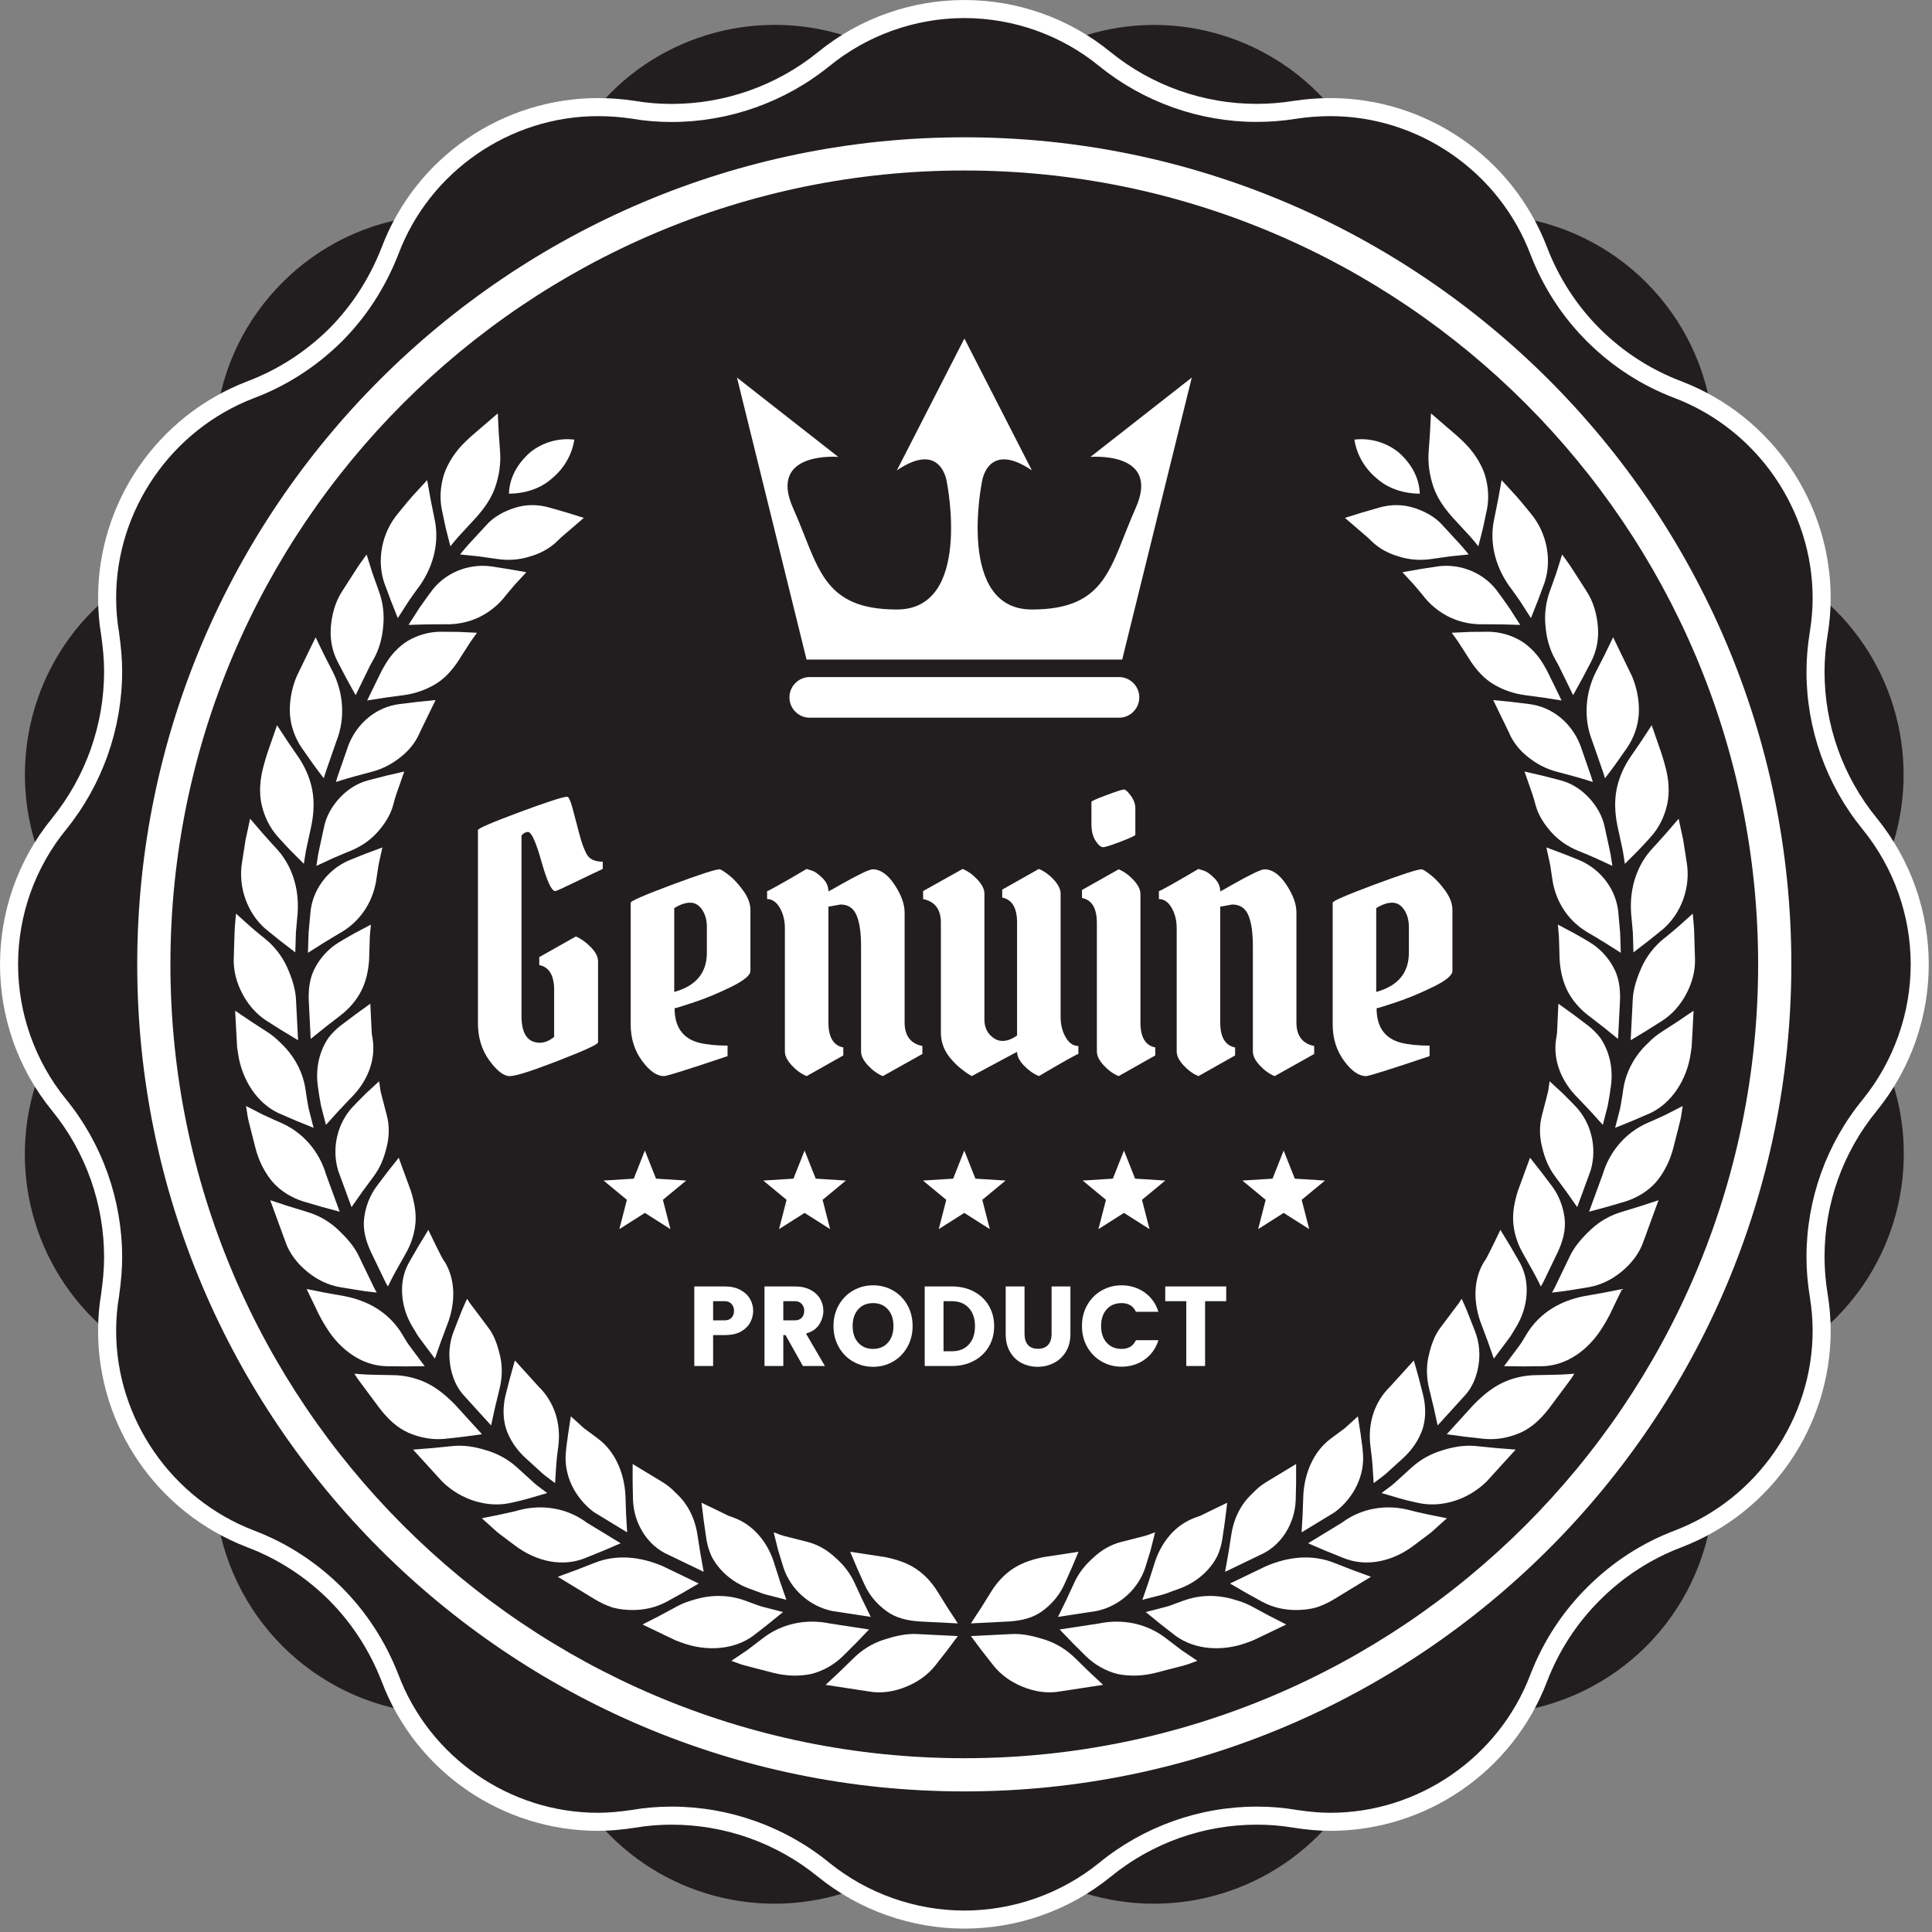 <?xml version="1.0" encoding="UTF-8" standalone="no"?>
<!DOCTYPE svg PUBLIC "-//W3C//DTD SVG 1.1//EN" "http://www.w3.org/Graphics/SVG/1.1/DTD/svg11.dtd">
<svg width="100%" height="100%" viewBox="0 0 446 446" version="1.1" xmlns="http://www.w3.org/2000/svg" xmlns:xlink="http://www.w3.org/1999/xlink" xml:space="preserve" xmlns:serif="http://www.serif.com/" style="fill-rule:evenodd;clip-rule:evenodd;stroke-linejoin:round;stroke-miterlimit:1.414;">
    <rect x="0" y="0" width="446" height="446" fill="#808080" stroke="none"/>
    <g transform="matrix(1,0,0,1,-55.171,-55.192)">
        <g transform="matrix(4.167,0,0,4.167,0,0)">
            <path d="M96.67,108.147C93.71,108.437 90.974,109.747 88.903,111.819C88.413,112.308 87.978,112.828 87.574,113.389C87.169,113.951 86.728,114.477 86.257,114.948C82.536,118.668 76.841,119.786 71.918,117.593C70.245,116.838 68.451,116.47 66.663,116.47C64.869,116.464 63.081,116.838 61.408,117.581C56.48,119.792 50.778,118.668 47.063,114.954C46.586,114.477 46.151,113.945 45.747,113.395C45.342,112.822 44.901,112.308 44.418,111.825C42.34,109.747 39.604,108.437 36.65,108.141C33.642,107.826 30.924,106.474 28.889,104.438C26.865,102.415 25.506,99.691 25.186,96.677C24.89,93.723 23.574,90.981 21.496,88.904C21.019,88.426 20.499,87.979 19.931,87.581C19.376,87.17 18.85,86.741 18.367,86.258C14.652,82.543 13.529,76.842 15.752,71.925C16.489,70.246 16.869,68.464 16.869,66.676C16.863,64.882 16.495,63.088 15.74,61.415C13.547,56.493 14.652,50.809 18.367,47.094C18.85,46.611 19.364,46.17 19.944,45.76C20.487,45.349 21.007,44.926 21.484,44.449C23.561,42.371 24.89,39.629 25.192,36.669C25.5,33.631 26.853,30.925 28.889,28.89C30.912,26.866 33.624,25.507 36.656,25.205C39.628,24.891 42.364,23.568 44.442,21.491C44.925,21.007 45.348,20.488 45.753,19.95C46.157,19.377 46.61,18.851 47.087,18.374C50.802,14.659 56.492,13.548 61.414,15.741C63.087,16.496 64.875,16.87 66.663,16.882C68.451,16.882 70.239,16.496 71.918,15.759C76.829,13.542 82.53,14.665 86.245,18.38C86.728,18.863 87.169,19.377 87.58,19.932C87.978,20.5 88.425,21.02 88.903,21.497C90.98,23.574 93.723,24.891 96.664,25.199C99.69,25.507 102.415,26.866 104.438,28.89C106.474,30.925 107.826,33.643 108.128,36.663C108.509,40.293 110.418,43.603 113.395,45.747C113.945,46.152 114.464,46.599 114.942,47.076C118.656,50.791 119.78,56.493 117.575,61.415C116.832,63.088 116.452,64.882 116.458,66.676C116.464,68.458 116.838,70.246 117.593,71.919C119.786,76.842 118.668,82.537 114.948,86.258C114.477,86.729 113.945,87.176 113.383,87.581C112.828,87.979 112.296,88.426 111.819,88.903C109.747,90.975 108.43,93.717 108.135,96.683C107.82,99.703 106.467,102.421 104.444,104.444C102.409,106.48 99.696,107.826 96.67,108.147Z" style="fill:rgb(34,30,31);fill-rule:nonzero;"/>
        </g>
        <g transform="matrix(4.167,0,0,4.167,0,0)">
            <path d="M66.662,119.588C63.839,119.588 61.072,118.608 58.87,116.829C56.507,114.896 53.516,113.831 50.449,113.831C49.714,113.831 48.998,113.891 48.321,114.009C47.582,114.12 46.957,114.172 46.366,114.172C41.275,114.172 36.647,110.973 34.85,106.21C34.152,104.42 33.131,102.848 31.814,101.531C30.455,100.181 28.876,99.161 27.119,98.496C22.367,96.673 19.173,92.045 19.173,86.98C19.173,86.296 19.227,85.65 19.337,85.005C19.455,84.162 19.507,83.519 19.507,82.905C19.507,79.831 18.444,76.833 16.516,74.466C14.726,72.272 13.741,69.503 13.741,66.667C13.741,63.834 14.726,61.071 16.515,58.886C18.445,56.5 19.507,53.5 19.507,50.437C19.507,49.814 19.455,49.171 19.339,48.352C19.229,47.709 19.173,47.045 19.173,46.363C19.173,41.293 22.367,36.661 27.121,34.837C28.879,34.173 30.458,33.158 31.812,31.822C33.128,30.506 34.148,28.931 34.848,27.138C36.648,22.375 41.276,19.179 46.366,19.179C47.025,19.179 47.669,19.227 48.334,19.327C48.998,19.443 49.714,19.503 50.449,19.503C53.507,19.503 56.498,18.444 58.871,16.522C61.066,14.731 63.833,13.746 66.662,13.746C69.499,13.746 72.265,14.731 74.452,16.52C76.823,18.442 79.807,19.499 82.855,19.499C83.569,19.499 84.29,19.441 84.996,19.326C85.638,19.228 86.296,19.179 86.949,19.179C92.033,19.179 96.669,22.376 98.483,27.134C99.171,28.92 100.195,30.497 101.528,31.82C102.873,33.156 104.449,34.171 106.214,34.838C110.965,36.661 114.159,41.3 114.159,46.38C114.159,47.012 114.104,47.672 113.995,48.341C113.877,49.058 113.817,49.772 113.817,50.463C113.817,53.524 114.886,56.516 116.827,58.886C118.609,61.083 119.592,63.847 119.592,66.667C119.592,69.49 118.609,72.261 116.825,74.468C114.886,76.827 113.817,79.812 113.817,82.871C113.817,83.568 113.876,84.266 113.995,85.001C114.104,85.671 114.159,86.328 114.159,86.954C114.159,92.035 110.965,96.673 106.211,98.497C104.452,99.163 102.875,100.184 101.527,101.531C100.192,102.857 99.168,104.431 98.483,106.207C96.669,110.972 92.034,114.172 86.949,114.172C86.363,114.172 85.723,114.118 84.991,114.007C84.308,113.889 83.609,113.831 82.866,113.831C79.805,113.831 76.817,114.896 74.452,116.831C72.259,118.608 69.493,119.588 66.662,119.588Z" style="fill:rgb(34,30,31);fill-rule:nonzero;"/>
        </g>
        <g transform="matrix(4.167,0,0,4.167,0,0)">
            <path d="M66.662,13.246C63.8,13.246 60.913,14.211 58.556,16.133C56.258,17.995 53.388,19.003 50.449,19.003C49.775,19.003 49.091,18.952 48.408,18.833C47.725,18.73 47.05,18.679 46.366,18.679C41.113,18.679 36.287,21.916 34.382,26.956C33.716,28.664 32.725,30.202 31.461,31.466C30.188,32.722 28.659,33.721 26.942,34.37C21.911,36.301 18.674,41.11 18.674,46.363C18.674,47.038 18.725,47.73 18.844,48.422C18.938,49.088 19.007,49.754 19.007,50.438C19.007,53.376 18.007,56.246 16.128,58.569C14.198,60.927 13.241,63.806 13.241,66.667C13.241,69.546 14.198,72.416 16.128,74.782C18.007,77.088 19.007,79.967 19.007,82.905C19.007,83.58 18.938,84.246 18.844,84.921C18.725,85.622 18.674,86.296 18.674,86.98C18.674,92.233 21.911,97.034 26.942,98.964C28.659,99.613 30.188,100.621 31.461,101.885C32.725,103.149 33.716,104.678 34.382,106.387C36.287,111.435 41.113,114.672 46.366,114.672C47.05,114.672 47.725,114.604 48.408,114.501C49.091,114.382 49.775,114.33 50.449,114.33C53.388,114.33 56.258,115.338 58.556,117.218C60.913,119.122 63.8,120.088 66.662,120.088C69.541,120.088 72.419,119.122 74.768,117.218C77.066,115.338 79.927,114.33 82.866,114.33C83.549,114.33 84.224,114.382 84.916,114.501C85.591,114.604 86.274,114.672 86.949,114.672C92.202,114.672 97.028,111.435 98.95,106.387C99.608,104.678 100.608,103.149 101.881,101.885C103.145,100.621 104.674,99.613 106.391,98.964C111.422,97.034 114.659,92.216 114.659,86.954C114.659,86.288 114.6,85.605 114.488,84.921C114.377,84.238 114.318,83.563 114.318,82.871C114.318,79.941 115.326,77.08 117.213,74.782C119.127,72.416 120.092,69.546 120.092,66.667C120.092,63.806 119.127,60.927 117.213,58.569C115.326,56.263 114.318,53.393 114.318,50.463C114.318,49.788 114.377,49.096 114.488,48.422C114.6,47.738 114.659,47.046 114.659,46.38C114.659,41.118 111.422,36.301 106.391,34.37C104.674,33.721 103.145,32.722 101.881,31.466C100.608,30.202 99.608,28.664 98.95,26.956C97.028,21.916 92.202,18.679 86.949,18.679C86.274,18.679 85.591,18.73 84.916,18.833C84.229,18.944 83.54,18.999 82.855,18.999C79.926,18.999 77.066,17.995 74.768,16.133C72.419,14.211 69.541,13.246 66.662,13.246ZM66.662,14.246C69.384,14.246 72.038,15.191 74.139,16.91C76.597,18.902 79.693,19.999 82.855,19.999C83.596,19.999 84.344,19.939 85.066,19.821C85.688,19.727 86.322,19.679 86.949,19.679C91.827,19.679 96.275,22.746 98.017,27.315C98.73,29.167 99.793,30.802 101.176,32.175C102.57,33.56 104.205,34.613 106.033,35.304C110.594,37.054 113.659,41.505 113.659,46.38C113.659,46.983 113.606,47.616 113.502,48.259C113.38,49.002 113.318,49.743 113.318,50.463C113.318,53.64 114.426,56.743 116.437,59.2C118.149,61.309 119.092,63.961 119.092,66.667C119.092,69.376 118.149,72.035 116.441,74.147C114.427,76.598 113.318,79.697 113.318,82.871C113.318,83.597 113.378,84.321 113.501,85.082C113.606,85.726 113.659,86.356 113.659,86.954C113.659,91.829 110.594,96.28 106.037,98.029C104.208,98.72 102.572,99.78 101.176,101.175C99.789,102.553 98.726,104.185 98.016,106.031C96.276,110.601 91.828,113.672 86.949,113.672C86.388,113.672 85.773,113.62 85.086,113.516C84.364,113.391 83.638,113.33 82.866,113.33C79.69,113.33 76.59,114.436 74.138,116.441C72.034,118.148 69.378,119.088 66.662,119.088C63.953,119.088 61.298,118.147 59.189,116.444C56.734,114.436 53.63,113.33 50.449,113.33C49.685,113.33 48.94,113.393 48.26,113.512C47.533,113.621 46.931,113.672 46.366,113.672C41.482,113.672 37.042,110.602 35.314,106.023C34.593,104.174 33.534,102.544 32.165,101.175C30.757,99.777 29.118,98.718 27.3,98.03C22.739,96.28 19.674,91.839 19.674,86.98C19.674,86.325 19.725,85.707 19.835,85.059C19.954,84.205 20.007,83.541 20.007,82.905C20.007,79.716 18.905,76.606 16.903,74.15C15.186,72.046 14.241,69.388 14.241,66.667C14.241,63.949 15.186,61.298 16.906,59.198C18.905,56.726 20.007,53.614 20.007,50.438C20.007,49.791 19.954,49.126 19.83,48.251C19.726,47.652 19.674,47.016 19.674,46.363C19.674,41.499 22.739,37.054 27.296,35.306C29.122,34.615 30.759,33.563 32.168,32.173C33.531,30.81 34.589,29.177 35.318,27.309C37.043,22.745 41.483,19.679 46.366,19.679C47,19.679 47.619,19.725 48.236,19.818C48.94,19.941 49.685,20.003 50.449,20.003C53.622,20.003 56.724,18.905 59.188,16.908C61.293,15.192 63.948,14.246 66.662,14.246Z" style="fill:white;fill-rule:nonzero;"/>
        </g>
        <g transform="matrix(4.167,0,0,4.167,0,0)">
            <path d="M111.572,66.669C111.572,91.473 91.464,111.581 66.66,111.581C41.856,111.581 21.749,91.473 21.749,66.669C21.749,41.866 41.856,21.758 66.66,21.758C91.464,21.758 111.572,41.866 111.572,66.669Z" style="fill:rgb(34,30,31);fill-rule:nonzero;"/>
        </g>
        <g transform="matrix(4.167,0,0,4.167,0,0)">
            <path d="M66.661,22.69C42.41,22.69 22.681,42.419 22.681,66.669C22.681,90.92 42.41,110.649 66.661,110.649C90.911,110.649 110.64,90.92 110.64,66.669C110.64,42.419 90.911,22.69 66.661,22.69ZM66.661,112.488C41.396,112.488 20.842,91.935 20.842,66.669C20.842,41.405 41.396,20.851 66.661,20.851C91.925,20.851 112.479,41.405 112.479,66.669C112.479,91.935 91.925,112.488 66.661,112.488Z" style="fill:white;fill-rule:nonzero;"/>
        </g>
        <g transform="matrix(4.167,0,0,4.167,0,0)">
            <path d="M93.677,41.872C93.677,41.872 94.049,42.276 94.421,42.68C94.803,43.075 95.14,43.51 95.14,43.51C95.14,43.51 95.269,43.001 95.398,42.492C95.506,41.983 95.614,41.475 95.614,41.475C95.744,40.829 95.693,40.145 95.48,39.484C95.249,38.842 94.845,38.235 94.318,37.725C94.318,37.725 94.21,37.622 94.047,37.467C93.876,37.32 93.65,37.124 93.423,36.928C92.968,36.537 92.514,36.146 92.514,36.146C92.514,36.146 92.487,36.681 92.461,37.217C92.424,37.744 92.386,38.271 92.386,38.271C92.338,38.923 92.437,39.579 92.646,40.204C92.856,40.83 93.235,41.365 93.677,41.872Z" style="fill:white;fill-rule:nonzero;"/>
        </g>
        <g transform="matrix(4.167,0,0,4.167,0,0)">
            <path d="M97.46,46.563C97.756,47.025 98.053,47.487 98.053,47.487C98.053,47.487 98.245,47.003 98.437,46.518C98.621,46.022 98.806,45.525 98.806,45.525C99.219,44.299 98.965,42.766 98.006,41.647C98.006,41.647 97.631,41.178 97.238,40.726C96.833,40.284 96.427,39.843 96.427,39.843C96.427,39.843 96.333,40.367 96.24,40.89C96.137,41.404 96.034,41.918 96.034,41.918C95.725,43.237 96.06,44.567 96.821,45.67C96.821,45.67 97.15,46.109 97.46,46.563Z" style="fill:white;fill-rule:nonzero;"/>
        </g>
        <g transform="matrix(4.167,0,0,4.167,0,0)">
            <path d="M98.858,47.907C98.907,48.559 99.076,49.208 99.407,49.792C99.407,49.792 99.475,49.911 99.575,50.091C99.666,50.276 99.787,50.522 99.908,50.769C100.149,51.262 100.389,51.756 100.389,51.756C100.389,51.756 100.639,51.303 100.89,50.85C101.134,50.385 101.379,49.919 101.379,49.919C101.691,49.322 101.818,48.65 101.762,47.969C101.706,47.289 101.521,46.57 101.11,45.961C101.11,45.961 100.786,45.456 100.462,44.951C100.302,44.698 100.138,44.447 100.001,44.268C99.869,44.086 99.781,43.964 99.781,43.964C99.781,43.964 99.623,44.468 99.465,44.973C99.286,45.475 99.107,45.977 99.107,45.977C98.876,46.602 98.794,47.264 98.858,47.907Z" style="fill:white;fill-rule:nonzero;"/>
        </g>
        <g transform="matrix(4.167,0,0,4.167,0,0)">
            <path d="M101.445,54.282C101.445,54.282 101.626,54.8 101.806,55.319C101.896,55.579 101.986,55.838 102.053,56.033C102.12,56.227 102.152,56.361 102.152,56.361C102.152,56.361 102.479,55.949 102.775,55.53C103.075,55.103 103.376,54.676 103.376,54.676C103.745,54.133 103.987,53.474 104.029,52.79C104.064,52.109 103.938,51.388 103.654,50.711L102.606,48.551C102.606,48.551 102.371,49.035 102.137,49.52C101.896,49.992 101.654,50.463 101.654,50.463C101.062,51.631 100.956,53.037 101.445,54.282Z" style="fill:white;fill-rule:nonzero;"/>
        </g>
        <g transform="matrix(4.167,0,0,4.167,0,0)">
            <path d="M102.797,56.985C102.672,57.627 102.707,58.286 102.834,58.946C102.834,58.946 102.95,59.483 103.066,60.019C103.13,60.287 103.178,60.557 103.205,60.761C103.236,60.965 103.257,61.101 103.257,61.101C103.257,61.101 103.628,60.729 103.999,60.357C104.364,59.98 104.707,59.591 104.707,59.591C105.146,59.102 105.449,58.487 105.6,57.81C105.749,57.134 105.689,56.411 105.496,55.702C105.496,55.702 105.346,55.12 105.137,54.557C104.94,53.99 104.743,53.423 104.743,53.423C104.743,53.423 104.45,53.87 104.158,54.317C103.86,54.752 103.562,55.186 103.562,55.186C103.197,55.721 102.92,56.345 102.797,56.985Z" style="fill:white;fill-rule:nonzero;"/>
        </g>
        <g transform="matrix(4.167,0,0,4.167,0,0)">
            <path d="M104.839,60.187C103.899,61.165 103.513,62.479 103.601,63.816C103.601,63.816 103.65,64.363 103.699,64.91C103.715,65.458 103.732,66.007 103.732,66.007C103.732,66.007 104.146,65.688 104.56,65.369C104.972,65.045 105.383,64.705 105.383,64.705C106.358,63.862 106.934,62.413 106.673,60.961C106.673,60.961 106.581,60.368 106.488,59.775C106.362,59.189 106.235,58.602 106.235,58.602C106.235,58.602 105.889,59.005 105.543,59.407C105.196,59.804 104.839,60.187 104.839,60.187Z" style="fill:white;fill-rule:nonzero;"/>
        </g>
        <g transform="matrix(4.167,0,0,4.167,0,0)">
            <path d="M105.413,65.246C104.893,65.666 104.483,66.194 104.208,66.779C103.945,67.365 103.711,68.008 103.69,68.678L103.579,70.872C103.579,70.872 104.016,70.609 104.453,70.345C104.891,70.069 105.329,69.792 105.329,69.792C105.881,69.435 106.334,68.922 106.657,68.309C106.985,67.697 107.181,66.986 107.139,66.253C107.139,66.253 107.12,65.654 107.101,65.056C107.098,64.756 107.074,64.457 107.051,64.233C107.03,64.009 107.017,63.86 107.017,63.86C107.017,63.86 106.623,64.213 106.23,64.566C105.834,64.913 105.413,65.246 105.413,65.246Z" style="fill:white;fill-rule:nonzero;"/>
        </g>
        <g transform="matrix(4.167,0,0,4.167,0,0)">
            <path d="M105.307,70.401C105.031,70.576 104.782,70.781 104.559,71.01C104.313,71.237 104.093,71.489 103.904,71.759C103.526,72.3 103.27,72.915 103.169,73.579C103.169,73.579 103.097,74.124 102.991,74.663C102.855,75.194 102.718,75.726 102.718,75.726C102.718,75.726 103.206,75.528 103.694,75.33C104.185,75.119 104.675,74.907 104.675,74.907C105.843,74.349 106.683,73.086 106.9,71.629C106.9,71.629 106.922,71.48 106.955,71.258C106.968,71.034 106.984,70.734 107.001,70.435C107.032,69.837 107.063,69.238 107.063,69.238C107.063,69.238 106.624,69.536 106.185,69.833C105.746,70.117 105.307,70.401 105.307,70.401Z" style="fill:white;fill-rule:nonzero;"/>
        </g>
        <g transform="matrix(4.167,0,0,4.167,0,0)">
            <path d="M104.551,75.435C103.303,75.973 102.409,77.028 102.028,78.309L101.273,80.372C101.273,80.372 101.773,80.237 102.274,80.102C102.779,79.954 103.284,79.806 103.284,79.806C103.913,79.609 104.529,79.246 104.982,78.734C105.42,78.217 105.753,77.569 105.935,76.858C105.935,76.858 106.083,76.276 106.232,75.694C106.311,75.404 106.377,75.112 106.403,74.888C106.437,74.666 106.461,74.517 106.461,74.517C106.461,74.517 105.995,74.756 105.529,74.995C105.048,75.225 104.551,75.435 104.551,75.435Z" style="fill:white;fill-rule:nonzero;"/>
        </g>
        <g transform="matrix(4.167,0,0,4.167,0,0)">
            <path d="M103.083,80.382C102.448,80.569 101.873,80.899 101.402,81.334C100.933,81.771 100.467,82.272 100.188,82.883C100.188,82.883 99.949,83.377 99.711,83.872C99.591,84.119 99.472,84.367 99.383,84.552C99.296,84.739 99.215,84.851 99.215,84.851C99.215,84.851 99.743,84.802 100.243,84.719C100.753,84.635 101.264,84.552 101.264,84.552C101.909,84.439 102.526,84.142 103.061,83.703C103.597,83.265 104.066,82.691 104.297,81.991L105.122,79.736C105.122,79.736 104.61,79.904 104.098,80.072C103.591,80.227 103.083,80.382 103.083,80.382Z" style="fill:white;fill-rule:nonzero;"/>
        </g>
        <g transform="matrix(4.167,0,0,4.167,0,0)">
            <path d="M101.036,85.045C100.41,85.161 99.758,85.389 99.203,85.741C98.647,86.093 98.175,86.562 97.826,87.136C97.826,87.136 97.755,87.254 97.648,87.43C97.549,87.611 97.388,87.833 97.22,88.05C96.891,88.49 96.562,88.93 96.562,88.93C96.562,88.93 97.086,88.936 97.61,88.943C98.142,88.938 98.674,88.933 98.674,88.933C100.015,88.909 101.236,88.044 102.009,86.791C102.009,86.791 102.338,86.288 102.581,85.737C102.843,85.197 103.104,84.657 103.104,84.657C103.104,84.657 102.584,84.76 102.064,84.863C101.55,84.954 101.036,85.045 101.036,85.045Z" style="fill:white;fill-rule:nonzero;"/>
        </g>
        <g transform="matrix(4.167,0,0,4.167,0,0)">
            <path d="M98.317,89.427C97.647,89.434 96.997,89.593 96.416,89.88C95.836,90.169 95.337,90.596 94.866,91.077L93.389,92.702C93.389,92.702 93.899,92.77 94.409,92.839C94.929,92.897 95.448,92.955 95.448,92.955C96.107,93.022 96.787,92.906 97.429,92.633C98.072,92.361 98.593,91.865 99.043,91.286C99.043,91.286 99.402,90.805 99.761,90.324C99.939,90.084 100.118,89.843 100.253,89.662C100.384,89.48 100.455,89.347 100.455,89.347C100.455,89.347 99.937,89.396 99.389,89.406C98.853,89.417 98.317,89.427 98.317,89.427Z" style="fill:white;fill-rule:nonzero;"/>
        </g>
        <g transform="matrix(4.167,0,0,4.167,0,0)">
            <path d="M95.09,93.363C94.429,93.285 93.797,93.389 93.171,93.584C92.534,93.769 91.946,94.087 91.449,94.539C91.449,94.539 91.042,94.908 90.636,95.277C90.439,95.47 90.217,95.631 90.051,95.753C89.886,95.877 89.776,95.959 89.776,95.959C89.776,95.959 90.284,96.108 90.791,96.256C91.051,96.333 91.3,96.39 91.488,96.433C91.676,96.476 91.802,96.505 91.802,96.505C93.062,96.787 94.541,96.354 95.592,95.325L97.207,93.552C97.207,93.552 96.673,93.51 96.139,93.468C95.615,93.416 95.09,93.363 95.09,93.363Z" style="fill:white;fill-rule:nonzero;"/>
        </g>
        <g transform="matrix(4.167,0,0,4.167,0,0)">
            <path d="M91.67,96.994C91.476,96.943 91.346,96.91 91.346,96.91C90.037,96.562 88.655,96.797 87.583,97.599L85.707,98.741C85.707,98.741 86.185,98.946 86.662,99.151C87.151,99.349 87.641,99.547 87.641,99.547C88.907,100.077 90.369,99.761 91.547,98.877C91.547,98.877 92.026,98.516 92.505,98.156C92.952,97.756 93.399,97.356 93.399,97.356C93.399,97.356 92.883,97.252 92.367,97.148C92.114,97.092 91.86,97.036 91.67,96.994Z" style="fill:white;fill-rule:nonzero;"/>
        </g>
        <g transform="matrix(4.167,0,0,4.167,0,0)">
            <path d="M87.182,99.838C85.937,99.331 84.592,99.483 83.361,100.017L81.382,100.97C81.382,100.97 81.824,101.227 82.265,101.485C82.72,101.736 83.174,101.987 83.174,101.987C83.753,102.3 84.422,102.45 85.117,102.439C85.462,102.432 85.819,102.393 86.162,102.298C86.496,102.187 86.825,102.035 87.139,101.845L89.189,100.597C89.189,100.597 88.681,100.411 88.174,100.225C87.678,100.031 87.182,99.838 87.182,99.838Z" style="fill:white;fill-rule:nonzero;"/>
        </g>
        <g transform="matrix(4.167,0,0,4.167,0,0)">
            <path d="M82.628,102.26C82.342,102.102 82.041,101.981 81.733,101.896C81.417,101.794 81.09,101.72 80.762,101.685C80.106,101.614 79.443,101.686 78.813,101.917C78.813,101.917 78.684,101.964 78.49,102.035C78.294,102.098 78.044,102.217 77.776,102.277C77.244,102.414 76.712,102.551 76.712,102.551C76.712,102.551 77.12,102.883 77.528,103.215C77.95,103.543 78.371,103.871 78.371,103.871C79.425,104.638 80.935,104.757 82.318,104.249C82.318,104.249 82.459,104.196 82.669,104.117C82.872,104.02 83.143,103.89 83.414,103.761C83.955,103.501 84.496,103.241 84.496,103.241C84.496,103.241 84.023,102.999 83.549,102.757C83.089,102.509 82.628,102.26 82.628,102.26Z" style="fill:white;fill-rule:nonzero;"/>
        </g>
        <g transform="matrix(4.167,0,0,4.167,0,0)">
            <path d="M77.848,104.016C76.777,103.179 75.424,102.914 74.116,103.185L71.944,103.517C71.944,103.517 72.303,103.89 72.662,104.264C73.035,104.635 73.408,105.007 73.408,105.007C73.883,105.467 74.495,105.823 75.165,105.986C75.827,106.12 76.556,106.099 77.267,105.916C77.267,105.916 77.848,105.765 78.429,105.615C78.72,105.539 79.012,105.469 79.22,105.382C79.432,105.305 79.573,105.254 79.573,105.254C79.573,105.254 79.14,104.961 78.706,104.668C78.277,104.342 77.848,104.016 77.848,104.016Z" style="fill:white;fill-rule:nonzero;"/>
        </g>
        <g transform="matrix(4.167,0,0,4.167,0,0)">
            <path d="M72.806,105.109C72.336,104.641 71.771,104.296 71.163,104.093C70.555,103.898 69.891,103.724 69.222,103.773L67.028,103.883C67.028,103.883 67.334,104.292 67.639,104.7C67.959,105.108 68.278,105.516 68.278,105.516C68.688,106.029 69.245,106.428 69.887,106.687C70.528,106.951 71.256,107.082 71.979,106.947L74.352,106.584C74.352,106.584 73.959,106.217 73.565,105.849C73.186,105.479 72.806,105.109 72.806,105.109Z" style="fill:white;fill-rule:nonzero;"/>
        </g>
        <g transform="matrix(4.167,0,0,4.167,0,0)">
            <path d="M44.333,43.01C44.201,43.136 44.113,43.221 44.113,43.221C43.686,43.638 43.157,43.919 42.578,44.08C42.017,44.259 41.395,44.306 40.76,44.209C40.76,44.209 40.25,44.137 39.741,44.065C39.235,44.014 38.729,43.962 38.729,43.962C38.729,43.962 39.059,43.536 39.434,43.148C39.799,42.752 40.164,42.356 40.164,42.356C40.597,41.858 41.198,41.553 41.792,41.369C42.388,41.185 43.035,41.182 43.657,41.358C43.657,41.358 44.144,41.498 44.63,41.638C45.106,41.786 45.582,41.935 45.582,41.935C45.582,41.935 45.212,42.254 44.842,42.573C44.657,42.732 44.472,42.891 44.333,43.01Z" style="fill:white;fill-rule:nonzero;"/>
        </g>
        <g transform="matrix(4.167,0,0,4.167,0,0)">
            <path d="M37.905,47.829C37.905,47.829 37.401,47.832 36.896,47.835C36.384,47.85 35.872,47.864 35.872,47.864C35.872,47.864 36.162,47.411 36.453,46.957C36.757,46.513 37.08,46.081 37.08,46.081C37.832,44.991 39.161,44.464 40.397,44.616C40.397,44.616 40.902,44.694 41.406,44.771C41.902,44.859 42.397,44.946 42.397,44.946C42.397,44.946 42.066,45.305 41.735,45.664C41.415,46.032 41.112,46.415 41.112,46.415C40.333,47.315 39.213,47.863 37.905,47.829Z" style="fill:white;fill-rule:nonzero;"/>
        </g>
        <g transform="matrix(4.167,0,0,4.167,0,0)">
            <path d="M34.378,50.418C34.477,50.241 34.543,50.124 34.543,50.124C34.868,49.551 35.311,49.066 35.847,48.739C36.399,48.421 37.018,48.246 37.652,48.243C37.652,48.243 38.153,48.247 38.654,48.252C39.16,48.276 39.667,48.3 39.667,48.3C39.667,48.3 39.595,48.399 39.487,48.547C39.374,48.692 39.242,48.896 39.112,49.103C38.849,49.514 38.586,49.925 38.586,49.925C38.248,50.417 37.857,50.854 37.339,51.16C36.821,51.466 36.229,51.673 35.608,51.756C35.608,51.756 35.104,51.823 34.6,51.891C34.09,51.971 33.58,52.051 33.58,52.051C33.58,52.051 33.816,51.567 34.052,51.082C34.17,50.841 34.289,50.599 34.378,50.418Z" style="fill:white;fill-rule:nonzero;"/>
        </g>
        <g transform="matrix(4.167,0,0,4.167,0,0)">
            <path d="M32.191,55.545C32.367,55.037 32.544,54.528 32.544,54.528C33.028,53.297 34.093,52.404 35.378,52.25C35.378,52.25 35.879,52.189 36.379,52.127C36.874,52.078 37.368,52.029 37.368,52.029L36.516,53.784C36.289,54.335 35.922,54.803 35.449,55.176C34.982,55.551 34.45,55.845 33.825,56.003C33.825,56.003 33.33,56.136 32.836,56.27C32.333,56.407 31.851,56.567 31.851,56.567C31.851,56.567 31.882,56.436 31.948,56.245C32.014,56.054 32.103,55.8 32.191,55.545Z" style="fill:white;fill-rule:nonzero;"/>
        </g>
        <g transform="matrix(4.167,0,0,4.167,0,0)">
            <path d="M34.659,56.212C35.146,56.1 35.634,55.987 35.634,55.987C35.634,55.987 35.474,56.447 35.314,56.908C35.14,57.364 35.023,57.837 35.023,57.837C34.87,58.413 34.537,58.918 34.141,59.356C33.747,59.794 33.234,60.151 32.636,60.391C32.636,60.391 32.155,60.58 31.69,60.787C31.229,61.001 30.767,61.215 30.767,61.215C30.767,61.215 30.788,61.082 30.819,60.883C30.845,60.682 30.892,60.417 30.954,60.155C31.069,59.629 31.183,59.102 31.183,59.102C31.307,58.454 31.649,57.881 32.08,57.424C32.514,56.966 33.041,56.626 33.675,56.464C33.675,56.464 34.167,56.338 34.659,56.212Z" style="fill:white;fill-rule:nonzero;"/>
        </g>
        <g transform="matrix(4.167,0,0,4.167,0,0)">
            <path d="M30.334,64.952C30.382,64.415 30.43,63.879 30.43,63.879C30.517,62.557 31.396,61.426 32.535,60.926C32.535,60.926 33.005,60.728 33.479,60.545C33.951,60.368 34.423,60.192 34.423,60.192C34.423,60.192 34.319,60.668 34.215,61.144C34.141,61.626 34.067,62.109 34.067,62.109C33.851,63.278 33.178,64.323 32.031,64.961C32.031,64.961 31.598,65.213 31.165,65.481C30.733,65.755 30.301,66.029 30.301,66.029C30.301,66.029 30.318,65.49 30.334,64.952Z" style="fill:white;fill-rule:nonzero;"/>
        </g>
        <g transform="matrix(4.167,0,0,4.167,0,0)">
            <path d="M30.344,68.649C30.323,67.991 30.408,67.349 30.73,66.794C31.04,66.239 31.481,65.772 32.023,65.446C32.023,65.446 32.447,65.186 32.892,64.942C33.34,64.704 33.788,64.467 33.788,64.467C33.788,64.467 33.776,64.588 33.759,64.771C33.738,64.953 33.719,65.196 33.718,65.441C33.703,65.929 33.688,66.418 33.688,66.418C33.649,67.015 33.525,67.59 33.265,68.117C32.999,68.644 32.597,69.124 32.083,69.513C32.083,69.513 31.675,69.828 31.266,70.144C30.859,70.472 30.452,70.801 30.452,70.801L30.344,68.649Z" style="fill:white;fill-rule:nonzero;"/>
        </g>
        <g transform="matrix(4.167,0,0,4.167,0,0)">
            <path d="M31.028,74.519C30.924,73.992 30.854,73.457 30.854,73.457C30.755,72.805 30.816,72.148 31.022,71.561C31.125,71.267 31.264,70.991 31.437,70.739C31.633,70.485 31.863,70.255 32.119,70.057C32.119,70.057 32.528,69.749 32.937,69.44C33.346,69.146 33.755,68.851 33.755,68.851C33.755,68.851 33.779,69.339 33.803,69.827C33.815,70.071 33.826,70.315 33.835,70.498C33.864,70.678 33.883,70.799 33.883,70.799C34.069,71.972 33.598,73.169 32.663,74.085C32.663,74.085 32.32,74.447 31.977,74.81C31.637,75.186 31.297,75.563 31.297,75.563C31.297,75.563 31.162,75.041 31.028,74.519Z" style="fill:white;fill-rule:nonzero;"/>
        </g>
        <g transform="matrix(4.167,0,0,4.167,0,0)">
            <path d="M32.714,80.118L31.973,78.095C31.596,76.829 31.94,75.453 32.794,74.552C32.794,74.552 33.132,74.191 33.49,73.841C33.866,73.494 34.242,73.147 34.242,73.147C34.242,73.147 34.26,73.267 34.287,73.448C34.304,73.631 34.359,73.868 34.426,74.103C34.549,74.575 34.672,75.046 34.672,75.046C34.821,75.623 34.808,76.222 34.655,76.811C34.518,77.393 34.299,77.948 33.909,78.457C33.909,78.457 33.608,78.866 33.307,79.275C33.01,79.697 32.714,80.118 32.714,80.118Z" style="fill:white;fill-rule:nonzero;"/>
        </g>
        <g transform="matrix(4.167,0,0,4.167,0,0)">
            <path d="M34.732,84.512C34.732,84.512 34.652,84.402 34.567,84.219C34.479,84.037 34.362,83.794 34.245,83.551C34.012,83.066 33.778,82.581 33.778,82.581C33.504,81.982 33.333,81.357 33.415,80.72C33.494,80.084 33.726,79.479 34.106,78.965C34.106,78.965 34.409,78.563 34.713,78.162C35.021,77.773 35.329,77.384 35.329,77.384L35.999,79.215C36.178,79.785 36.299,80.358 36.26,80.947C36.219,81.536 36.035,82.136 35.713,82.695C35.713,82.695 35.46,83.145 35.206,83.596C34.947,84.057 34.732,84.512 34.732,84.512Z" style="fill:white;fill-rule:nonzero;"/>
        </g>
        <g transform="matrix(4.167,0,0,4.167,0,0)">
            <path d="M37.671,87.55C37.503,88.031 37.334,88.512 37.334,88.512C37.334,88.512 37.011,88.081 36.688,87.65C36.524,87.437 36.365,87.219 36.268,87.041C36.164,86.868 36.094,86.753 36.094,86.753C35.752,86.19 35.555,85.559 35.519,84.936C35.482,84.312 35.594,83.702 35.931,83.128C35.931,83.128 36.188,82.684 36.445,82.241C36.707,81.81 36.97,81.379 36.97,81.379C36.97,81.379 37.803,83.143 37.856,83.114C38.49,84.119 38.479,85.435 38.025,86.61C38.025,86.61 37.848,87.08 37.671,87.55Z" style="fill:white;fill-rule:nonzero;"/>
        </g>
        <g transform="matrix(4.167,0,0,4.167,0,0)">
            <path d="M40.669,91.198C40.558,91.706 40.446,92.213 40.446,92.213L38.997,90.618C38.534,90.147 38.287,89.522 38.185,88.896C38.082,88.269 38.137,87.631 38.36,87.041C38.36,87.041 38.54,86.577 38.721,86.113C38.896,85.66 39.118,85.194 39.118,85.194C39.118,85.194 39.174,85.303 39.282,85.451C39.392,85.597 39.539,85.792 39.686,85.987C39.979,86.377 40.271,86.768 40.271,86.768C40.638,87.237 40.823,87.825 40.952,88.394C41.079,88.965 41.067,89.585 40.91,90.204C40.91,90.204 40.789,90.701 40.669,91.198Z" style="fill:white;fill-rule:nonzero;"/>
        </g>
        <g transform="matrix(4.167,0,0,4.167,0,0)">
            <path d="M41.765,88.613L43.076,90.059C43.929,90.887 44.338,92.079 44.168,93.38C44.168,93.38 44.152,93.508 44.127,93.701C44.103,93.894 44.071,94.155 44.056,94.4C44.023,94.904 43.99,95.408 43.99,95.408C43.99,95.408 43.883,95.327 43.721,95.206C43.558,95.086 43.34,94.928 43.147,94.739C42.748,94.377 42.35,94.014 42.35,94.014C41.862,93.571 41.497,93.024 41.29,92.441C41.093,91.847 41.097,91.175 41.243,90.557C41.243,90.557 41.369,90.066 41.495,89.574C41.63,89.094 41.765,88.613 41.765,88.613Z" style="fill:white;fill-rule:nonzero;"/>
        </g>
        <g transform="matrix(4.167,0,0,4.167,0,0)">
            <path d="M44.586,93.728C44.586,93.728 44.598,93.604 44.616,93.418C44.642,93.227 44.676,92.971 44.71,92.716C44.787,92.213 44.864,91.71 44.864,91.71C44.864,91.71 45.226,92.037 45.588,92.365C45.98,92.656 46.372,92.947 46.372,92.947C47.325,93.656 47.829,94.869 47.889,96.098C47.889,96.098 47.906,96.604 47.924,97.11C47.953,97.623 47.982,98.136 47.982,98.136L46.141,97.016C45.082,96.224 44.472,94.969 44.586,93.728Z" style="fill:white;fill-rule:nonzero;"/>
        </g>
        <g transform="matrix(4.167,0,0,4.167,0,0)">
            <path d="M50.283,99.388C49.066,98.861 48.352,97.597 48.308,96.341C48.308,96.341 48.298,95.839 48.287,95.338C48.287,94.844 48.288,94.35 48.288,94.35L49.957,95.361C50.211,95.517 50.442,95.705 50.647,95.921C50.861,96.12 51.059,96.33 51.225,96.574C51.559,97.059 51.786,97.641 51.879,98.277C51.879,98.277 51.959,98.786 52.039,99.295C52.131,99.809 52.224,100.323 52.224,100.323L50.283,99.388Z" style="fill:white;fill-rule:nonzero;"/>
        </g>
        <g transform="matrix(4.167,0,0,4.167,0,0)">
            <path d="M56.471,100.913C56.638,101.393 56.804,101.873 56.804,101.873C56.804,101.873 56.282,101.739 55.76,101.605C55.497,101.546 55.252,101.429 55.06,101.367C54.87,101.298 54.744,101.251 54.744,101.251C54.125,101.025 53.579,100.655 53.163,100.191C52.956,99.959 52.779,99.707 52.643,99.43C52.515,99.136 52.423,98.826 52.373,98.506C52.373,98.506 52.3,98 52.227,97.494C52.166,96.994 52.105,96.495 52.105,96.495C52.105,96.495 52.544,96.707 52.983,96.919C53.202,97.026 53.421,97.133 53.586,97.213C53.757,97.276 53.872,97.318 53.872,97.318C54.99,97.717 55.809,98.714 56.166,99.962C56.166,99.962 56.318,100.438 56.471,100.913Z" style="fill:white;fill-rule:nonzero;"/>
        </g>
        <g transform="matrix(4.167,0,0,4.167,0,0)">
            <path d="M61.026,101.894C61.253,102.357 61.48,102.82 61.48,102.82L59.35,102.495C58.056,102.228 57.017,101.253 56.638,100.072C56.638,100.072 56.493,99.6 56.348,99.126C56.224,98.629 56.101,98.133 56.101,98.133C56.101,98.133 56.215,98.175 56.386,98.239C56.555,98.312 56.793,98.366 57.029,98.426C57.502,98.546 57.974,98.666 57.974,98.666C58.551,98.814 59.07,99.114 59.512,99.532C59.96,99.921 60.339,100.388 60.599,100.972C60.599,100.972 60.812,101.433 61.026,101.894Z" style="fill:white;fill-rule:nonzero;"/>
        </g>
        <g transform="matrix(4.167,0,0,4.167,0,0)">
            <path d="M62.345,102.495C61.825,102.12 61.407,101.624 61.139,101.045C61.139,101.045 60.932,100.585 60.726,100.125C60.533,99.669 60.34,99.212 60.34,99.212L62.269,99.506C62.855,99.624 63.416,99.798 63.914,100.111C64.412,100.428 64.849,100.877 65.184,101.428C65.184,101.428 65.457,101.866 65.73,102.304C66.016,102.742 66.303,103.18 66.303,103.18L64.151,103.071C63.494,103.023 62.863,102.88 62.345,102.495Z" style="fill:white;fill-rule:nonzero;"/>
        </g>
        <g transform="matrix(4.167,0,0,4.167,0,0)">
            <path d="M88.998,43.01C89.13,43.136 89.218,43.221 89.218,43.221C89.645,43.638 90.174,43.919 90.753,44.08C91.313,44.259 91.936,44.306 92.571,44.209C92.571,44.209 93.08,44.137 93.59,44.065C94.096,44.014 94.602,43.962 94.602,43.962C94.602,43.962 94.272,43.536 93.897,43.148C93.532,42.752 93.167,42.356 93.167,42.356C92.734,41.858 92.133,41.553 91.539,41.369C90.943,41.185 90.296,41.182 89.673,41.358C89.673,41.358 89.187,41.498 88.701,41.638C88.225,41.786 87.749,41.935 87.749,41.935C87.749,41.935 88.119,42.254 88.488,42.573C88.673,42.732 88.859,42.891 88.998,43.01Z" style="fill:white;fill-rule:nonzero;"/>
        </g>
        <g transform="matrix(4.167,0,0,4.167,0,0)">
            <path d="M95.425,47.829C95.425,47.829 95.93,47.832 96.435,47.835C96.947,47.85 97.459,47.864 97.459,47.864C97.459,47.864 97.168,47.411 96.878,46.957C96.574,46.513 96.251,46.081 96.251,46.081C95.499,44.991 94.17,44.464 92.934,44.616C92.934,44.616 92.429,44.694 91.924,44.771C91.429,44.859 90.934,44.946 90.934,44.946C90.934,44.946 91.265,45.305 91.596,45.664C91.916,46.032 92.219,46.415 92.219,46.415C92.998,47.315 94.118,47.863 95.425,47.829Z" style="fill:white;fill-rule:nonzero;"/>
        </g>
        <g transform="matrix(4.167,0,0,4.167,0,0)">
            <path d="M98.953,50.418C98.854,50.241 98.788,50.124 98.788,50.124C98.462,49.551 98.019,49.066 97.483,48.739C96.931,48.421 96.313,48.246 95.679,48.243C95.679,48.243 95.178,48.247 94.677,48.252C94.17,48.276 93.664,48.3 93.664,48.3C93.664,48.3 93.736,48.399 93.844,48.547C93.957,48.692 94.089,48.896 94.218,49.103C94.482,49.514 94.745,49.925 94.745,49.925C95.083,50.417 95.474,50.854 95.992,51.16C96.51,51.466 97.101,51.673 97.723,51.756C97.723,51.756 98.227,51.823 98.73,51.891C99.24,51.971 99.75,52.051 99.75,52.051C99.75,52.051 99.515,51.567 99.279,51.082C99.16,50.841 99.042,50.599 98.953,50.418Z" style="fill:white;fill-rule:nonzero;"/>
        </g>
        <g transform="matrix(4.167,0,0,4.167,0,0)">
            <path d="M101.14,55.545C100.964,55.037 100.787,54.528 100.787,54.528C100.303,53.297 99.238,52.404 97.953,52.25C97.953,52.25 97.452,52.189 96.951,52.127C96.457,52.078 95.963,52.029 95.963,52.029L96.815,53.784C97.041,54.335 97.409,54.803 97.882,55.176C98.348,55.551 98.881,55.845 99.506,56.003C99.506,56.003 100.001,56.136 100.495,56.27C100.998,56.407 101.48,56.567 101.48,56.567C101.48,56.567 101.449,56.436 101.383,56.245C101.317,56.054 101.229,55.8 101.14,55.545Z" style="fill:white;fill-rule:nonzero;"/>
        </g>
        <g transform="matrix(4.167,0,0,4.167,0,0)">
            <path d="M98.672,56.212C98.184,56.1 97.697,55.987 97.697,55.987C97.697,55.987 97.857,56.447 98.017,56.908C98.19,57.364 98.308,57.837 98.308,57.837C98.461,58.413 98.794,58.918 99.19,59.356C99.583,59.794 100.097,60.151 100.695,60.391C100.695,60.391 101.176,60.58 101.641,60.787C102.102,61.001 102.564,61.215 102.564,61.215C102.564,61.215 102.543,61.082 102.513,60.883C102.486,60.682 102.439,60.417 102.377,60.155C102.263,59.629 102.148,59.102 102.148,59.102C102.025,58.454 101.682,57.881 101.251,57.424C100.817,56.966 100.29,56.626 99.656,56.464C99.656,56.464 99.164,56.338 98.672,56.212Z" style="fill:white;fill-rule:nonzero;"/>
        </g>
        <g transform="matrix(4.167,0,0,4.167,0,0)">
            <path d="M102.997,64.952C102.949,64.415 102.901,63.879 102.901,63.879C102.814,62.557 101.935,61.426 100.796,60.926C100.796,60.926 100.326,60.728 99.851,60.545C99.38,60.368 98.908,60.192 98.908,60.192C98.908,60.192 99.012,60.668 99.116,61.144C99.19,61.626 99.263,62.109 99.263,62.109C99.479,63.278 100.153,64.323 101.3,64.961C101.3,64.961 101.733,65.213 102.166,65.481C102.598,65.755 103.03,66.029 103.03,66.029C103.03,66.029 103.013,65.49 102.997,64.952Z" style="fill:white;fill-rule:nonzero;"/>
        </g>
        <g transform="matrix(4.167,0,0,4.167,0,0)">
            <path d="M102.988,68.649C103.008,67.991 102.923,67.349 102.601,66.794C102.291,66.239 101.85,65.772 101.308,65.446C101.308,65.446 100.884,65.186 100.439,64.942C99.991,64.704 99.543,64.467 99.543,64.467C99.543,64.467 99.554,64.588 99.572,64.771C99.592,64.953 99.612,65.196 99.613,65.441C99.628,65.929 99.642,66.418 99.642,66.418C99.682,67.015 99.806,67.59 100.066,68.117C100.332,68.644 100.734,69.124 101.248,69.513C101.248,69.513 101.657,69.828 102.065,70.144C102.472,70.472 102.879,70.801 102.879,70.801L102.988,68.649Z" style="fill:white;fill-rule:nonzero;"/>
        </g>
        <g transform="matrix(4.167,0,0,4.167,0,0)">
            <path d="M102.303,74.519C102.407,73.992 102.477,73.457 102.477,73.457C102.576,72.805 102.515,72.148 102.309,71.561C102.206,71.267 102.067,70.991 101.894,70.739C101.698,70.485 101.468,70.255 101.212,70.057C101.212,70.057 100.803,69.749 100.394,69.44C99.985,69.146 99.575,68.851 99.575,68.851C99.575,68.851 99.552,69.339 99.528,69.827C99.516,70.071 99.504,70.315 99.496,70.498C99.467,70.678 99.448,70.799 99.448,70.799C99.262,71.972 99.732,73.169 100.668,74.085C100.668,74.085 101.011,74.447 101.354,74.81C101.694,75.186 102.035,75.563 102.035,75.563C102.035,75.563 102.169,75.041 102.303,74.519Z" style="fill:white;fill-rule:nonzero;"/>
        </g>
        <g transform="matrix(4.167,0,0,4.167,0,0)">
            <path d="M100.617,80.118L101.358,78.095C101.735,76.829 101.391,75.453 100.537,74.552C100.537,74.552 100.199,74.191 99.841,73.841C99.465,73.494 99.089,73.147 99.089,73.147C99.089,73.147 99.071,73.267 99.044,73.448C99.026,73.631 98.972,73.868 98.904,74.103C98.782,74.575 98.659,75.046 98.659,75.046C98.51,75.623 98.523,76.222 98.676,76.811C98.812,77.393 99.031,77.948 99.421,78.457C99.421,78.457 99.723,78.866 100.024,79.275C100.321,79.697 100.617,80.118 100.617,80.118Z" style="fill:white;fill-rule:nonzero;"/>
        </g>
        <g transform="matrix(4.167,0,0,4.167,0,0)">
            <path d="M98.599,84.512C98.599,84.512 98.679,84.402 98.764,84.219C98.852,84.037 98.968,83.794 99.085,83.551C99.319,83.066 99.553,82.581 99.553,82.581C99.827,81.982 99.998,81.357 99.916,80.72C99.837,80.084 99.604,79.479 99.225,78.965C99.225,78.965 98.921,78.563 98.618,78.162C98.31,77.773 98.002,77.384 98.002,77.384L97.331,79.215C97.152,79.785 97.032,80.358 97.071,80.947C97.111,81.536 97.296,82.136 97.618,82.695C97.618,82.695 97.871,83.145 98.124,83.596C98.384,84.057 98.599,84.512 98.599,84.512Z" style="fill:white;fill-rule:nonzero;"/>
        </g>
        <g transform="matrix(4.167,0,0,4.167,0,0)">
            <path d="M95.659,87.55C95.828,88.031 95.997,88.512 95.997,88.512C95.997,88.512 96.32,88.081 96.642,87.65C96.807,87.437 96.965,87.219 97.062,87.041C97.167,86.868 97.237,86.753 97.237,86.753C97.579,86.19 97.776,85.559 97.812,84.936C97.848,84.312 97.736,83.702 97.4,83.128C97.4,83.128 97.143,82.684 96.886,82.241C96.623,81.81 96.361,81.379 96.361,81.379C96.361,81.379 95.527,83.143 95.475,83.114C94.841,84.119 94.852,85.435 95.306,86.61C95.306,86.61 95.483,87.08 95.659,87.55Z" style="fill:white;fill-rule:nonzero;"/>
        </g>
        <g transform="matrix(4.167,0,0,4.167,0,0)">
            <path d="M92.662,91.198C92.773,91.706 92.884,92.213 92.884,92.213L94.334,90.618C94.797,90.147 95.044,89.522 95.146,88.896C95.248,88.269 95.194,87.631 94.971,87.041C94.971,87.041 94.79,86.577 94.609,86.113C94.434,85.66 94.213,85.194 94.213,85.194C94.213,85.194 94.156,85.303 94.049,85.451C93.939,85.597 93.792,85.792 93.645,85.987C93.352,86.377 93.059,86.768 93.059,86.768C92.692,87.237 92.507,87.825 92.378,88.394C92.252,88.965 92.263,89.585 92.421,90.204C92.421,90.204 92.541,90.701 92.662,91.198Z" style="fill:white;fill-rule:nonzero;"/>
        </g>
        <g transform="matrix(4.167,0,0,4.167,0,0)">
            <path d="M91.566,88.613L90.254,90.059C89.402,90.887 88.992,92.079 89.163,93.38C89.163,93.38 89.179,93.508 89.203,93.701C89.228,93.894 89.259,94.155 89.275,94.4C89.307,94.904 89.34,95.408 89.34,95.408C89.34,95.408 89.448,95.327 89.61,95.206C89.773,95.086 89.991,94.928 90.184,94.739C90.582,94.377 90.981,94.014 90.981,94.014C91.469,93.571 91.833,93.024 92.041,92.441C92.238,91.847 92.234,91.175 92.087,90.557C92.087,90.557 91.962,90.066 91.836,89.574C91.701,89.094 91.566,88.613 91.566,88.613Z" style="fill:white;fill-rule:nonzero;"/>
        </g>
        <g transform="matrix(4.167,0,0,4.167,0,0)">
            <path d="M88.744,93.728C88.744,93.728 88.732,93.604 88.715,93.418C88.689,93.227 88.655,92.971 88.621,92.716C88.543,92.213 88.466,91.71 88.466,91.71C88.466,91.71 88.105,92.037 87.743,92.365C87.351,92.656 86.959,92.947 86.959,92.947C86.006,93.656 85.502,94.869 85.442,96.098C85.442,96.098 85.425,96.604 85.407,97.11C85.378,97.623 85.349,98.136 85.349,98.136L87.189,97.016C88.249,96.224 88.859,94.969 88.744,93.728Z" style="fill:white;fill-rule:nonzero;"/>
        </g>
        <g transform="matrix(4.167,0,0,4.167,0,0)">
            <path d="M83.048,99.388C84.265,98.861 84.979,97.597 85.022,96.341C85.022,96.341 85.033,95.839 85.044,95.338C85.043,94.844 85.043,94.35 85.043,94.35L83.374,95.361C83.119,95.517 82.889,95.705 82.684,95.921C82.469,96.12 82.271,96.33 82.105,96.574C81.772,97.059 81.545,97.641 81.452,98.277C81.452,98.277 81.372,98.786 81.292,99.295C81.199,99.809 81.107,100.323 81.107,100.323L83.048,99.388Z" style="fill:white;fill-rule:nonzero;"/>
        </g>
        <g transform="matrix(4.167,0,0,4.167,0,0)">
            <path d="M76.859,100.913C76.693,101.393 76.527,101.873 76.527,101.873C76.527,101.873 77.049,101.739 77.57,101.605C77.834,101.546 78.079,101.429 78.271,101.367C78.461,101.298 78.587,101.251 78.587,101.251C79.206,101.025 79.752,100.655 80.168,100.191C80.375,99.959 80.552,99.707 80.688,99.43C80.816,99.136 80.907,98.826 80.957,98.506C80.957,98.506 81.031,98 81.104,97.494C81.165,96.994 81.226,96.495 81.226,96.495C81.226,96.495 80.787,96.707 80.348,96.919C80.129,97.026 79.91,97.133 79.745,97.213C79.574,97.276 79.459,97.318 79.459,97.318C78.341,97.717 77.522,98.714 77.165,99.962C77.165,99.962 77.012,100.438 76.859,100.913Z" style="fill:white;fill-rule:nonzero;"/>
        </g>
        <g transform="matrix(4.167,0,0,4.167,0,0)">
            <path d="M72.305,101.894C72.078,102.357 71.851,102.82 71.851,102.82L73.981,102.495C75.275,102.228 76.313,101.253 76.692,100.072C76.692,100.072 76.838,99.6 76.983,99.126C77.107,98.629 77.23,98.133 77.23,98.133C77.23,98.133 77.116,98.175 76.944,98.239C76.776,98.312 76.538,98.366 76.301,98.426C75.829,98.546 75.357,98.666 75.357,98.666C74.78,98.814 74.261,99.114 73.819,99.532C73.371,99.921 72.991,100.388 72.732,100.972C72.732,100.972 72.519,101.433 72.305,101.894Z" style="fill:white;fill-rule:nonzero;"/>
        </g>
        <g transform="matrix(4.167,0,0,4.167,0,0)">
            <path d="M70.986,102.495C71.506,102.12 71.924,101.624 72.192,101.045C72.192,101.045 72.398,100.585 72.605,100.125C72.798,99.669 72.99,99.212 72.99,99.212L71.062,99.506C70.476,99.624 69.915,99.798 69.416,100.111C68.919,100.428 68.482,100.877 68.147,101.428C68.147,101.428 67.874,101.866 67.601,102.304C67.314,102.742 67.028,103.18 67.028,103.18L69.18,103.071C69.837,103.023 70.468,102.88 70.986,102.495Z" style="fill:white;fill-rule:nonzero;"/>
        </g>
        <g transform="matrix(4.167,0,0,4.167,0,0)">
            <path d="M89.533,39.767C90.152,40.317 91.009,40.588 91.895,40.595C91.869,39.674 91.384,38.892 90.73,38.313C90.054,37.76 89.151,37.49 88.273,37.601C88.418,38.51 88.892,39.243 89.533,39.767Z" style="fill:white;fill-rule:nonzero;"/>
        </g>
        <g transform="matrix(4.167,0,0,4.167,0,0)">
            <path d="M39.654,41.872C39.654,41.872 39.282,42.276 38.91,42.68C38.528,43.075 38.191,43.51 38.191,43.51C38.191,43.51 38.062,43.001 37.932,42.492C37.825,41.983 37.717,41.475 37.717,41.475C37.587,40.829 37.638,40.145 37.851,39.484C38.082,38.842 38.485,38.235 39.012,37.725C39.012,37.725 39.121,37.622 39.284,37.467C39.454,37.32 39.681,37.124 39.908,36.928C40.362,36.537 40.817,36.146 40.817,36.146C40.817,36.146 40.843,36.681 40.87,37.217C40.907,37.744 40.944,38.271 40.944,38.271C40.993,38.923 40.894,39.579 40.684,40.204C40.475,40.83 40.095,41.365 39.654,41.872Z" style="fill:white;fill-rule:nonzero;"/>
        </g>
        <g transform="matrix(4.167,0,0,4.167,0,0)">
            <path d="M35.871,46.563C35.575,47.025 35.278,47.487 35.278,47.487C35.278,47.487 35.086,47.003 34.894,46.518C34.709,46.022 34.525,45.525 34.525,45.525C34.111,44.299 34.366,42.766 35.325,41.647C35.325,41.647 35.699,41.178 36.092,40.726C36.498,40.284 36.904,39.843 36.904,39.843C36.904,39.843 36.997,40.367 37.091,40.89C37.194,41.404 37.297,41.918 37.297,41.918C37.606,43.237 37.271,44.567 36.51,45.67C36.51,45.67 36.181,46.109 35.871,46.563Z" style="fill:white;fill-rule:nonzero;"/>
        </g>
        <g transform="matrix(4.167,0,0,4.167,0,0)">
            <path d="M34.472,47.907C34.424,48.559 34.255,49.208 33.923,49.792C33.923,49.792 33.856,49.911 33.755,50.091C33.665,50.276 33.544,50.522 33.423,50.769C33.182,51.262 32.942,51.756 32.942,51.756C32.942,51.756 32.692,51.303 32.441,50.85C32.197,50.385 31.953,49.919 31.953,49.919C31.64,49.322 31.513,48.65 31.569,47.969C31.625,47.289 31.811,46.57 32.221,45.961C32.221,45.961 32.545,45.456 32.869,44.951C33.029,44.698 33.193,44.447 33.33,44.268C33.462,44.086 33.55,43.964 33.55,43.964C33.55,43.964 33.708,44.468 33.865,44.973C34.044,45.475 34.223,45.977 34.223,45.977C34.455,46.602 34.536,47.264 34.472,47.907Z" style="fill:white;fill-rule:nonzero;"/>
        </g>
        <g transform="matrix(4.167,0,0,4.167,0,0)">
            <path d="M31.886,54.282C31.886,54.282 31.706,54.8 31.525,55.319C31.435,55.579 31.345,55.838 31.278,56.033C31.211,56.227 31.179,56.361 31.179,56.361C31.179,56.361 30.852,55.949 30.556,55.53C30.256,55.103 29.956,54.676 29.956,54.676C29.586,54.133 29.344,53.474 29.302,52.79C29.267,52.109 29.393,51.388 29.677,50.711L30.725,48.551C30.725,48.551 30.96,49.035 31.194,49.52C31.436,49.992 31.677,50.463 31.677,50.463C32.269,51.631 32.375,53.037 31.886,54.282Z" style="fill:white;fill-rule:nonzero;"/>
        </g>
        <g transform="matrix(4.167,0,0,4.167,0,0)">
            <path d="M30.534,56.985C30.659,57.627 30.624,58.286 30.498,58.946C30.498,58.946 30.381,59.483 30.265,60.019C30.201,60.287 30.153,60.557 30.126,60.761C30.095,60.965 30.074,61.101 30.074,61.101C30.074,61.101 29.703,60.729 29.332,60.357C28.967,59.98 28.624,59.591 28.624,59.591C28.185,59.102 27.883,58.487 27.731,57.81C27.582,57.134 27.643,56.411 27.836,55.702C27.836,55.702 27.985,55.12 28.194,54.557C28.391,53.99 28.588,53.423 28.588,53.423C28.588,53.423 28.881,53.87 29.173,54.317C29.471,54.752 29.769,55.186 29.769,55.186C30.134,55.721 30.411,56.345 30.534,56.985Z" style="fill:white;fill-rule:nonzero;"/>
        </g>
        <g transform="matrix(4.167,0,0,4.167,0,0)">
            <path d="M28.492,60.187C29.432,61.165 29.818,62.479 29.73,63.816C29.73,63.816 29.681,64.363 29.633,64.91C29.616,65.458 29.599,66.007 29.599,66.007C29.599,66.007 29.185,65.688 28.771,65.369C28.359,65.045 27.948,64.705 27.948,64.705C26.973,63.862 26.398,62.413 26.658,60.961C26.658,60.961 26.75,60.368 26.843,59.775C26.969,59.189 27.096,58.602 27.096,58.602C27.096,58.602 27.442,59.005 27.788,59.407C28.135,59.804 28.492,60.187 28.492,60.187Z" style="fill:white;fill-rule:nonzero;"/>
        </g>
        <g transform="matrix(4.167,0,0,4.167,0,0)">
            <path d="M27.918,65.246C28.438,65.666 28.848,66.194 29.123,66.779C29.386,67.365 29.62,68.008 29.641,68.678L29.752,70.872C29.752,70.872 29.315,70.609 28.878,70.345C28.44,70.069 28.002,69.792 28.002,69.792C27.45,69.435 26.997,68.922 26.674,68.309C26.346,67.697 26.15,66.986 26.192,66.253C26.192,66.253 26.211,65.654 26.23,65.056C26.234,64.756 26.257,64.457 26.281,64.233C26.301,64.009 26.314,63.86 26.314,63.86C26.314,63.86 26.708,64.213 27.101,64.566C27.497,64.913 27.918,65.246 27.918,65.246Z" style="fill:white;fill-rule:nonzero;"/>
        </g>
        <g transform="matrix(4.167,0,0,4.167,0,0)">
            <path d="M28.024,70.401C28.3,70.576 28.549,70.781 28.772,71.01C29.018,71.237 29.238,71.489 29.427,71.759C29.805,72.3 30.061,72.915 30.162,73.579C30.162,73.579 30.234,74.124 30.34,74.663C30.476,75.194 30.613,75.726 30.613,75.726C30.613,75.726 30.125,75.528 29.637,75.33C29.147,75.119 28.656,74.907 28.656,74.907C27.488,74.349 26.648,73.086 26.431,71.629C26.431,71.629 26.409,71.48 26.376,71.258C26.363,71.034 26.347,70.734 26.33,70.435C26.299,69.837 26.268,69.238 26.268,69.238C26.268,69.238 26.707,69.536 27.146,69.833C27.585,70.117 28.024,70.401 28.024,70.401Z" style="fill:white;fill-rule:nonzero;"/>
        </g>
        <g transform="matrix(4.167,0,0,4.167,0,0)">
            <path d="M28.78,75.435C30.028,75.973 30.922,77.028 31.303,78.309L32.058,80.372C32.058,80.372 31.558,80.237 31.057,80.102C30.552,79.954 30.047,79.806 30.047,79.806C29.418,79.609 28.802,79.246 28.349,78.734C27.911,78.217 27.578,77.569 27.396,76.858C27.396,76.858 27.248,76.276 27.099,75.694C27.02,75.404 26.954,75.112 26.928,74.888C26.894,74.666 26.871,74.517 26.871,74.517C26.871,74.517 27.336,74.756 27.802,74.995C28.284,75.225 28.78,75.435 28.78,75.435Z" style="fill:white;fill-rule:nonzero;"/>
        </g>
        <g transform="matrix(4.167,0,0,4.167,0,0)">
            <path d="M30.248,80.382C30.883,80.569 31.458,80.899 31.929,81.334C32.398,81.771 32.864,82.272 33.143,82.883C33.143,82.883 33.382,83.377 33.62,83.872C33.739,84.119 33.858,84.367 33.948,84.552C34.035,84.739 34.116,84.851 34.116,84.851C34.116,84.851 33.587,84.802 33.089,84.719C32.578,84.635 32.068,84.552 32.068,84.552C31.422,84.439 30.805,84.142 30.27,83.703C29.734,83.265 29.265,82.691 29.035,81.991L28.21,79.736C28.21,79.736 28.721,79.904 29.233,80.072C29.74,80.227 30.248,80.382 30.248,80.382Z" style="fill:white;fill-rule:nonzero;"/>
        </g>
        <g transform="matrix(4.167,0,0,4.167,0,0)">
            <path d="M32.295,85.045C32.922,85.161 33.572,85.389 34.128,85.741C34.684,86.093 35.156,86.562 35.504,87.136C35.504,87.136 35.576,87.254 35.683,87.43C35.782,87.611 35.943,87.833 36.111,88.05C36.44,88.49 36.768,88.93 36.768,88.93C36.768,88.93 36.245,88.936 35.721,88.943C35.189,88.938 34.657,88.933 34.657,88.933C33.316,88.909 32.095,88.044 31.322,86.791C31.322,86.791 30.993,86.288 30.75,85.737C30.488,85.197 30.227,84.657 30.227,84.657C30.227,84.657 30.747,84.76 31.267,84.863C31.781,84.954 32.295,85.045 32.295,85.045Z" style="fill:white;fill-rule:nonzero;"/>
        </g>
        <g transform="matrix(4.167,0,0,4.167,0,0)">
            <path d="M35.014,89.427C35.683,89.434 36.334,89.593 36.914,89.88C37.495,90.169 37.993,90.596 38.464,91.077L39.942,92.702C39.942,92.702 39.432,92.77 38.921,92.839C38.402,92.897 37.883,92.955 37.883,92.955C37.224,93.022 36.543,92.906 35.902,92.633C35.259,92.361 34.737,91.865 34.288,91.286C34.288,91.286 33.929,90.805 33.57,90.324C33.391,90.084 33.213,89.843 33.079,89.662C32.948,89.48 32.876,89.347 32.876,89.347C32.876,89.347 33.394,89.396 33.942,89.406C34.478,89.417 35.014,89.427 35.014,89.427Z" style="fill:white;fill-rule:nonzero;"/>
        </g>
        <g transform="matrix(4.167,0,0,4.167,0,0)">
            <path d="M38.241,93.363C38.901,93.285 39.534,93.389 40.16,93.584C40.797,93.769 41.385,94.087 41.882,94.539C41.882,94.539 42.288,94.908 42.695,95.277C42.891,95.47 43.114,95.631 43.28,95.753C43.445,95.877 43.555,95.959 43.555,95.959C43.555,95.959 43.047,96.108 42.539,96.256C42.279,96.333 42.031,96.39 41.843,96.433C41.654,96.476 41.528,96.505 41.528,96.505C40.269,96.787 38.79,96.354 37.739,95.325L36.124,93.552C36.124,93.552 36.658,93.51 37.191,93.468C37.716,93.416 38.241,93.363 38.241,93.363Z" style="fill:white;fill-rule:nonzero;"/>
        </g>
        <g transform="matrix(4.167,0,0,4.167,0,0)">
            <path d="M41.661,96.994C41.855,96.943 41.984,96.91 41.984,96.91C43.293,96.562 44.676,96.797 45.748,97.599L47.624,98.741C47.624,98.741 47.146,98.946 46.669,99.151C46.179,99.349 45.69,99.547 45.69,99.547C44.424,100.077 42.961,99.761 41.784,98.877C41.784,98.877 41.305,98.516 40.825,98.156C40.379,97.756 39.932,97.356 39.932,97.356C39.932,97.356 40.448,97.252 40.963,97.148C41.217,97.092 41.471,97.036 41.661,96.994Z" style="fill:white;fill-rule:nonzero;"/>
        </g>
        <g transform="matrix(4.167,0,0,4.167,0,0)">
            <path d="M46.149,99.838C47.394,99.331 48.739,99.483 49.97,100.017L51.949,100.97C51.949,100.97 51.507,101.227 51.065,101.485C50.611,101.736 50.157,101.987 50.157,101.987C49.578,102.3 48.908,102.45 48.214,102.439C47.868,102.432 47.512,102.393 47.169,102.298C46.835,102.187 46.506,102.035 46.192,101.845L44.142,100.597C44.142,100.597 44.649,100.411 45.157,100.225C45.653,100.031 46.149,99.838 46.149,99.838Z" style="fill:white;fill-rule:nonzero;"/>
        </g>
        <g transform="matrix(4.167,0,0,4.167,0,0)">
            <path d="M50.703,102.26C50.989,102.102 51.29,101.981 51.598,101.896C51.914,101.794 52.241,101.72 52.569,101.685C53.225,101.614 53.887,101.686 54.518,101.917C54.518,101.917 54.647,101.964 54.84,102.035C55.036,102.098 55.286,102.217 55.555,102.277C56.087,102.414 56.619,102.551 56.619,102.551C56.619,102.551 56.211,102.883 55.802,103.215C55.381,103.543 54.96,103.871 54.96,103.871C53.906,104.638 52.396,104.757 51.013,104.249C51.013,104.249 50.872,104.196 50.661,104.117C50.458,104.02 50.188,103.89 49.917,103.761C49.376,103.501 48.835,103.241 48.835,103.241C48.835,103.241 49.308,102.999 49.781,102.757C50.242,102.509 50.703,102.26 50.703,102.26Z" style="fill:white;fill-rule:nonzero;"/>
        </g>
        <g transform="matrix(4.167,0,0,4.167,0,0)">
            <path d="M55.483,104.016C56.554,103.179 57.906,102.914 59.215,103.185L61.386,103.517C61.386,103.517 61.027,103.89 60.668,104.264C60.296,104.635 59.923,105.007 59.923,105.007C59.447,105.467 58.836,105.823 58.166,105.986C57.503,106.12 56.775,106.099 56.064,105.916C56.064,105.916 55.482,105.765 54.901,105.615C54.611,105.539 54.319,105.469 54.11,105.382C53.899,105.305 53.757,105.254 53.757,105.254C53.757,105.254 54.191,104.961 54.625,104.668C55.054,104.342 55.483,104.016 55.483,104.016Z" style="fill:white;fill-rule:nonzero;"/>
        </g>
        <g transform="matrix(4.167,0,0,4.167,0,0)">
            <path d="M60.525,105.109C60.994,104.641 61.559,104.296 62.168,104.093C62.776,103.898 63.44,103.724 64.109,103.773L66.303,103.883C66.303,103.883 65.997,104.292 65.691,104.7C65.372,105.108 65.052,105.516 65.052,105.516C64.642,106.029 64.086,106.428 63.444,106.687C62.802,106.951 62.075,107.082 61.351,106.947L58.978,106.584C58.978,106.584 59.372,106.217 59.765,105.849C60.145,105.479 60.525,105.109 60.525,105.109Z" style="fill:white;fill-rule:nonzero;"/>
        </g>
        <g transform="matrix(4.167,0,0,4.167,0,0)">
            <path d="M43.798,39.767C43.179,40.317 42.322,40.588 41.436,40.595C41.461,39.674 41.947,38.892 42.601,38.313C43.277,37.76 44.18,37.49 45.058,37.601C44.912,38.51 44.439,39.243 43.798,39.767Z" style="fill:white;fill-rule:nonzero;"/>
        </g>
        <g transform="matrix(4.167,0,0,4.167,0,0)">
            <path d="M76.356,51.88C76.356,52.502 75.853,53.005 75.233,53.005L58.1,53.005C57.478,53.005 56.975,52.502 56.975,51.88C56.975,51.569 57.102,51.287 57.305,51.084C57.508,50.881 57.789,50.754 58.1,50.754L75.233,50.754C75.544,50.754 75.823,50.881 76.026,51.084C76.231,51.287 76.356,51.569 76.356,51.88Z" style="fill:white;fill-rule:nonzero;"/>
        </g>
        <g transform="matrix(4.167,0,0,4.167,0,0)">
            <path d="M79.264,34.162L75.409,49.783L57.922,49.783L54.067,34.162L59.68,38.558C59.68,38.558 55.758,38.22 57.178,41.398C58.598,44.576 58.733,47.011 62.926,47.011C67.118,47.011 65.698,39.978 65.698,39.978C65.698,39.978 65.428,37.611 62.926,39.302L66.667,31.998L70.405,39.302C67.903,37.611 67.632,39.978 67.632,39.978C67.632,39.978 66.212,47.011 70.405,47.011C74.598,47.011 74.733,44.576 76.153,41.398C77.573,38.22 73.651,38.558 73.651,38.558L79.264,34.162Z" style="fill:white;fill-rule:nonzero;"/>
        </g>
        <g transform="matrix(4.167,0,0,4.167,0,0)">
            <path d="M43.155,71.012C43.41,71.012 43.671,70.905 43.939,70.69L43.939,68.097C43.939,67.28 43.665,66.818 43.115,66.71L43.115,66.268L45.145,65.123C45.426,65.244 45.701,65.441 45.969,65.715C46.237,65.991 46.371,66.248 46.371,66.49L46.371,70.992C46.371,71.099 45.638,71.437 44.17,72.006C42.703,72.577 41.805,72.861 41.477,72.861C41.148,72.861 40.773,72.573 40.352,71.997C39.929,71.42 39.718,70.73 39.718,69.926L39.718,59.234C39.718,59.14 40.485,58.808 42.02,58.239C43.554,57.669 44.435,57.384 44.663,57.384C44.743,57.384 44.836,57.579 44.944,57.967C45.051,58.356 45.175,58.825 45.316,59.374C45.457,59.924 45.604,60.33 45.758,60.59C45.912,60.852 46.204,60.982 46.632,60.982L46.632,61.384C46.337,61.518 45.838,61.756 45.135,62.098C44.432,62.44 44.053,62.611 44,62.611C43.798,62.611 43.544,62.065 43.236,60.972C42.927,59.88 42.68,59.334 42.492,59.334C42.358,59.334 42.237,59.402 42.13,59.536L42.13,69.524C42.13,70.516 42.472,71.012 43.155,71.012Z" style="fill:white;fill-rule:nonzero;"/>
        </g>
        <g transform="matrix(4.167,0,0,4.167,0,0)">
            <path d="M52.139,63.645C51.965,63.384 51.744,63.253 51.476,63.253C51.208,63.253 50.913,63.354 50.592,63.555L50.592,68.198C51.797,67.863 52.4,67.139 52.4,66.027L52.4,64.6C52.4,64.225 52.314,63.907 52.139,63.645ZM53.104,61.405C53.171,61.405 53.338,61.508 53.606,61.716C53.875,61.924 54.142,62.211 54.411,62.581C54.678,62.949 54.813,63.307 54.813,63.656L54.813,67.032C54.813,67.273 54.457,67.568 53.747,67.916C53.037,68.265 52.35,68.549 51.687,68.771C51.024,68.992 50.665,69.102 50.612,69.102C50.612,70.134 51.061,70.771 51.959,71.012C52.4,71.119 52.93,71.172 53.546,71.172L53.546,71.755C51.349,72.493 50.176,72.861 50.029,72.861C49.627,72.861 49.218,72.577 48.803,72.006C48.387,71.437 48.18,70.771 48.18,70.006L48.18,63.253C48.18,63.16 48.943,62.829 50.471,62.258C51.999,61.689 52.876,61.405 53.104,61.405Z" style="fill:white;fill-rule:nonzero;"/>
        </g>
        <g transform="matrix(4.167,0,0,4.167,0,0)">
            <path d="M56.722,71.494L56.722,64.68C56.722,64.239 56.628,63.857 56.44,63.535C56.252,63.213 56.018,63.052 55.737,63.052L55.737,62.611C55.831,62.597 56.561,62.188 57.928,61.384C58.022,61.412 58.135,61.448 58.27,61.495C58.403,61.541 58.581,61.672 58.802,61.887C59.023,62.101 59.134,62.349 59.134,62.63C59.214,62.59 59.442,62.463 59.817,62.248C60.809,61.686 61.398,61.405 61.586,61.405C62.014,61.405 62.417,61.686 62.792,62.248C63.167,62.811 63.355,63.328 63.355,63.796L63.355,69.886C63.355,70.623 63.683,71.059 64.339,71.193L64.339,71.635L62.148,72.861C61.854,72.741 61.579,72.542 61.324,72.268C61.07,71.994 60.942,71.735 60.942,71.494L60.942,65.665C60.942,64.915 60.859,64.342 60.691,63.947C60.523,63.552 60.226,63.354 59.797,63.354L59.134,63.475L59.134,69.886C59.134,70.704 59.408,71.165 59.958,71.273L59.958,71.715L57.928,72.861C57.633,72.741 57.358,72.542 57.104,72.268C56.849,71.994 56.722,71.735 56.722,71.494Z" style="fill:white;fill-rule:nonzero;"/>
        </g>
        <g transform="matrix(4.167,0,0,4.167,0,0)">
            <path d="M68.087,70.58C68.295,70.8 68.526,70.912 68.781,70.912C69.035,70.912 69.303,70.811 69.585,70.61L69.585,64.359C69.585,63.541 69.31,63.08 68.761,62.972L68.761,62.53L70.791,61.384C71.085,61.505 71.36,61.703 71.615,61.977C71.869,62.252 71.997,62.51 71.997,62.751L71.997,69.565C71.997,70.006 72.09,70.388 72.278,70.71C72.465,71.032 72.7,71.193 72.981,71.193L72.981,71.635C72.888,71.648 72.157,72.057 70.791,72.861C70.482,72.727 70.204,72.529 69.957,72.268C69.709,72.006 69.585,71.755 69.585,71.514L67.072,72.861C67.032,72.834 66.972,72.797 66.892,72.75C66.811,72.704 66.673,72.603 66.48,72.449C66.285,72.295 66.114,72.13 65.967,71.957C65.565,71.514 65.364,71.012 65.364,70.449L65.364,64.359C65.364,63.623 65.035,63.187 64.379,63.052L64.379,62.611L66.57,61.384C66.864,61.505 67.139,61.703 67.394,61.977C67.648,62.252 67.776,62.51 67.776,62.751L67.776,69.725C67.776,70.074 67.879,70.359 68.087,70.58Z" style="fill:white;fill-rule:nonzero;"/>
        </g>
        <g transform="matrix(4.167,0,0,4.167,0,0)">
            <path d="M73.705,58.892L73.705,57.665C73.705,57.625 73.983,57.502 74.539,57.294C75.095,57.086 75.417,56.983 75.504,56.983C75.591,56.983 75.718,57.096 75.886,57.325C76.053,57.552 76.137,57.787 76.137,58.028L76.137,59.495C76.137,59.536 75.869,59.66 75.333,59.867C74.797,60.075 74.469,60.178 74.348,60.178C74.228,60.178 74.09,60.061 73.936,59.827C73.782,59.592 73.705,59.281 73.705,58.892ZM76.419,62.771L76.419,69.886C76.419,70.704 76.693,71.165 77.242,71.273L77.242,71.715L75.212,72.861C74.918,72.741 74.643,72.542 74.388,72.268C74.134,71.994 74.006,71.735 74.006,71.494L74.006,64.379C74.006,63.562 73.731,63.1 73.182,62.993L73.182,62.55L75.212,61.405C75.507,61.525 75.782,61.723 76.037,61.998C76.291,62.272 76.419,62.53 76.419,62.771Z" style="fill:white;fill-rule:nonzero;"/>
        </g>
        <g transform="matrix(4.167,0,0,4.167,0,0)">
            <path d="M78.428,71.494L78.428,64.68C78.428,64.239 78.334,63.857 78.147,63.535C77.959,63.213 77.724,63.052 77.443,63.052L77.443,62.611C77.537,62.597 78.267,62.188 79.634,61.384C79.728,61.412 79.841,61.448 79.976,61.495C80.109,61.541 80.287,61.672 80.508,61.887C80.729,62.101 80.84,62.349 80.84,62.63C80.92,62.59 81.148,62.463 81.523,62.248C82.515,61.686 83.104,61.405 83.292,61.405C83.72,61.405 84.123,61.686 84.498,62.248C84.873,62.811 85.061,63.328 85.061,63.796L85.061,69.886C85.061,70.623 85.389,71.059 86.045,71.193L86.045,71.635L83.855,72.861C83.56,72.741 83.285,72.542 83.03,72.268C82.776,71.994 82.648,71.735 82.648,71.494L82.648,65.665C82.648,64.915 82.565,64.342 82.398,63.947C82.23,63.552 81.932,63.354 81.503,63.354L80.84,63.475L80.84,69.886C80.84,70.704 81.114,71.165 81.664,71.273L81.664,71.715L79.634,72.861C79.339,72.741 79.064,72.542 78.81,72.268C78.555,71.994 78.428,71.735 78.428,71.494Z" style="fill:white;fill-rule:nonzero;"/>
        </g>
        <g transform="matrix(4.167,0,0,4.167,0,0)">
            <path d="M91.03,63.645C90.856,63.384 90.634,63.253 90.367,63.253C90.099,63.253 89.804,63.354 89.482,63.555L89.482,68.198C90.688,67.863 91.291,67.139 91.291,66.027L91.291,64.6C91.291,64.225 91.204,63.907 91.03,63.645ZM91.995,61.405C92.062,61.405 92.229,61.508 92.497,61.716C92.765,61.924 93.033,62.211 93.301,62.581C93.569,62.949 93.703,63.307 93.703,63.656L93.703,67.032C93.703,67.273 93.348,67.568 92.638,67.916C91.927,68.265 91.241,68.549 90.578,68.771C89.915,68.992 89.556,69.102 89.502,69.102C89.502,70.134 89.951,70.771 90.849,71.012C91.291,71.119 91.82,71.172 92.437,71.172L92.437,71.755C90.239,72.493 89.067,72.861 88.919,72.861C88.518,72.861 88.108,72.577 87.693,72.006C87.278,71.437 87.07,70.771 87.07,70.006L87.07,63.253C87.07,63.16 87.834,62.829 89.362,62.258C90.889,61.689 91.767,61.405 91.995,61.405Z" style="fill:white;fill-rule:nonzero;"/>
        </g>
        <g transform="matrix(4.167,0,0,4.167,0,0)">
            <path d="M48.966,76.984L49.583,78.542L51.255,78.647L49.964,79.714L50.381,81.337L48.966,80.439L47.552,81.337L47.969,79.714L46.678,78.647L48.35,78.542L48.966,76.984Z" style="fill:white;fill-rule:nonzero;"/>
        </g>
        <g transform="matrix(4.167,0,0,4.167,0,0)">
            <path d="M57.813,76.984L58.43,78.542L60.102,78.647L58.811,79.714L59.228,81.337L57.813,80.439L56.399,81.337L56.816,79.714L55.525,78.647L57.197,78.542L57.813,76.984Z" style="fill:white;fill-rule:nonzero;"/>
        </g>
        <g transform="matrix(4.167,0,0,4.167,0,0)">
            <path d="M66.66,76.984L67.277,78.542L68.949,78.647L67.658,79.714L68.075,81.337L66.66,80.439L65.246,81.337L65.663,79.714L64.372,78.647L66.044,78.542L66.66,76.984Z" style="fill:white;fill-rule:nonzero;"/>
        </g>
        <g transform="matrix(4.167,0,0,4.167,0,0)">
            <path d="M75.507,76.984L76.124,78.542L77.796,78.647L76.505,79.714L76.922,81.337L75.507,80.439L74.093,81.337L74.51,79.714L73.219,78.647L74.891,78.542L75.507,76.984Z" style="fill:white;fill-rule:nonzero;"/>
        </g>
        <g transform="matrix(4.167,0,0,4.167,0,0)">
            <path d="M84.354,76.984L84.971,78.542L86.643,78.647L85.352,79.714L85.769,81.337L84.354,80.439L82.94,81.337L83.357,79.714L82.066,78.647L83.738,78.542L84.354,76.984Z" style="fill:white;fill-rule:nonzero;"/>
        </g>
        <g transform="matrix(4.167,0,0,4.167,0,0)">
            <path d="M53.767,86.247C53.859,86.15 53.904,86.022 53.904,85.863C53.904,85.708 53.857,85.581 53.764,85.48C53.67,85.379 53.547,85.33 53.392,85.33L52.746,85.33L52.746,86.391L53.392,86.391C53.551,86.391 53.676,86.342 53.767,86.247ZM52.746,87.207L52.746,88.921L51.704,88.921L51.704,84.513L53.392,84.513C53.726,84.513 54.011,84.576 54.249,84.702C54.486,84.827 54.666,84.993 54.785,85.198C54.905,85.403 54.965,85.624 54.965,85.863C54.965,86.064 54.918,86.266 54.822,86.469C54.726,86.672 54.561,86.846 54.325,86.991C54.089,87.135 53.778,87.207 53.392,87.207L52.746,87.207Z" style="fill:white;fill-rule:nonzero;"/>
        </g>
        <g transform="matrix(4.167,0,0,4.167,0,0)">
            <path d="M56.635,86.391L57.281,86.391C57.44,86.391 57.565,86.342 57.656,86.247C57.748,86.15 57.794,86.022 57.794,85.863C57.794,85.708 57.747,85.581 57.653,85.48C57.56,85.379 57.436,85.33 57.281,85.33L56.635,85.33L56.635,86.391ZM57.72,88.921L56.757,87.207L56.635,87.207L56.635,88.921L55.593,88.921L55.593,84.513L57.281,84.513C57.615,84.513 57.9,84.576 58.138,84.702C58.376,84.827 58.555,84.993 58.674,85.198C58.794,85.403 58.854,85.624 58.854,85.863C58.854,86.119 58.779,86.368 58.629,86.611C58.479,86.853 58.232,87.025 57.891,87.125L58.94,88.921L57.72,88.921Z" style="fill:white;fill-rule:nonzero;"/>
        </g>
        <g transform="matrix(4.167,0,0,4.167,0,0)">
            <path d="M60.783,85.782C60.578,86.012 60.476,86.32 60.476,86.705C60.476,87.09 60.578,87.398 60.783,87.627C60.988,87.858 61.264,87.973 61.609,87.973C61.951,87.973 62.224,87.858 62.429,87.627C62.634,87.398 62.737,87.09 62.737,86.705C62.737,86.32 62.634,86.012 62.429,85.782C62.224,85.551 61.951,85.436 61.609,85.436C61.264,85.436 60.988,85.551 60.783,85.782ZM62.716,84.739C63.051,84.932 63.315,85.2 63.508,85.543C63.701,85.886 63.798,86.274 63.798,86.705C63.798,87.136 63.7,87.524 63.505,87.87C63.31,88.215 63.046,88.484 62.713,88.676C62.379,88.869 62.012,88.965 61.609,88.965C61.207,88.965 60.838,88.869 60.503,88.676C60.168,88.484 59.902,88.215 59.708,87.87C59.512,87.524 59.415,87.136 59.415,86.705C59.415,86.274 59.512,85.886 59.708,85.543C59.902,85.2 60.168,84.932 60.503,84.739C60.838,84.546 61.207,84.451 61.609,84.451C62.012,84.451 62.38,84.546 62.716,84.739Z" style="fill:white;fill-rule:nonzero;"/>
        </g>
        <g transform="matrix(4.167,0,0,4.167,0,0)">
            <path d="M66.913,87.728C67.141,87.477 67.254,87.14 67.254,86.717C67.254,86.294 67.141,85.957 66.913,85.707C66.685,85.455 66.373,85.33 65.974,85.33L65.511,85.33L65.511,88.105L65.974,88.105C66.373,88.105 66.685,87.979 66.913,87.728ZM68.013,87.86C67.812,88.195 67.534,88.456 67.178,88.642C66.822,88.829 66.421,88.921 65.974,88.921L64.468,88.921L64.468,84.513L65.974,84.513C66.425,84.513 66.828,84.605 67.181,84.79C67.535,84.974 67.812,85.233 68.013,85.568C68.214,85.903 68.315,86.286 68.315,86.717C68.315,87.144 68.214,87.525 68.013,87.86Z" style="fill:white;fill-rule:nonzero;"/>
        </g>
        <g transform="matrix(4.167,0,0,4.167,0,0)">
            <path d="M69.998,84.513L69.998,87.144C69.998,87.408 70.061,87.611 70.187,87.753C70.313,87.896 70.497,87.967 70.741,87.967C70.985,87.967 71.172,87.896 71.302,87.753C71.432,87.611 71.497,87.408 71.497,87.144L71.497,84.513L72.54,84.513L72.54,87.144C72.54,87.534 72.454,87.866 72.283,88.139C72.113,88.414 71.889,88.62 71.613,88.758C71.336,88.896 71.04,88.965 70.723,88.965C70.406,88.965 70.112,88.896 69.842,88.758C69.572,88.62 69.356,88.414 69.196,88.139C69.035,87.866 68.955,87.534 68.955,87.144L68.955,84.513L69.998,84.513Z" style="fill:white;fill-rule:nonzero;"/>
        </g>
        <g transform="matrix(4.167,0,0,4.167,0,0)">
            <path d="M76.642,84.839C77.012,85.099 77.27,85.459 77.416,85.919L76.172,85.919C76.087,85.748 75.98,85.624 75.85,85.549C75.719,85.474 75.561,85.436 75.374,85.436C75.028,85.436 74.753,85.551 74.548,85.782C74.343,86.012 74.24,86.32 74.24,86.705C74.24,87.09 74.343,87.398 74.548,87.627C74.753,87.858 75.028,87.973 75.374,87.973C75.561,87.973 75.719,87.935 75.85,87.86C75.98,87.785 76.087,87.662 76.172,87.49L77.416,87.49C77.27,87.951 77.012,88.31 76.642,88.57C76.272,88.83 75.85,88.959 75.374,88.959C74.972,88.959 74.603,88.863 74.268,88.67C73.932,88.478 73.667,88.209 73.472,87.867C73.277,87.523 73.179,87.136 73.179,86.705C73.179,86.274 73.277,85.886 73.472,85.543C73.667,85.2 73.932,84.932 74.268,84.739C74.603,84.546 74.972,84.451 75.374,84.451C75.85,84.451 76.272,84.581 76.642,84.839Z" style="fill:white;fill-rule:nonzero;"/>
        </g>
        <g transform="matrix(4.167,0,0,4.167,0,0)">
            <path d="M81.171,84.513L81.171,85.33L80.001,85.33L80.001,88.921L78.959,88.921L78.959,85.33L77.794,85.33L77.794,84.513L81.171,84.513Z" style="fill:white;fill-rule:nonzero;"/>
        </g>
    </g>
</svg>
